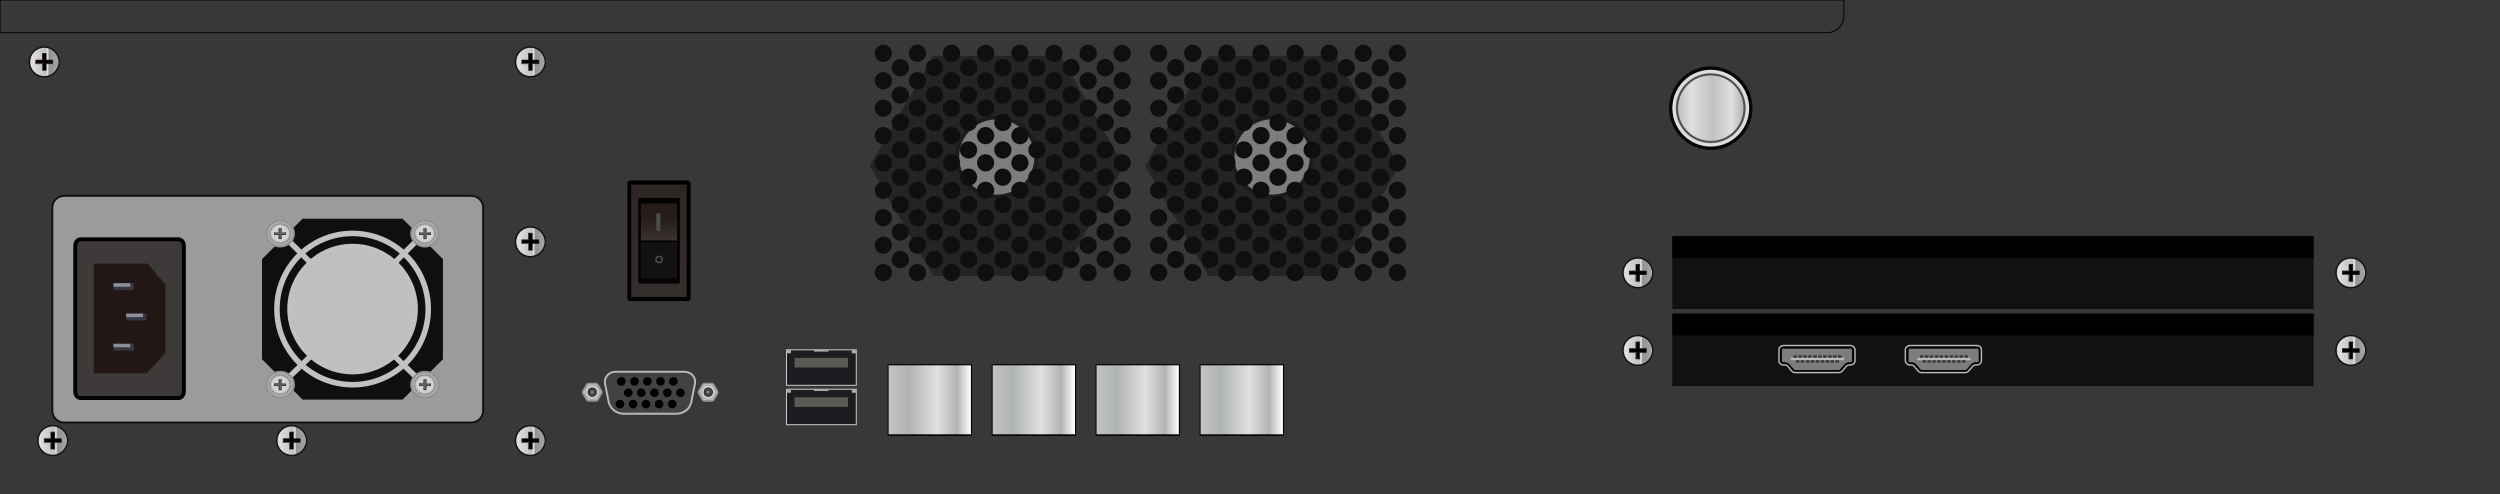 <?xml version="1.0" encoding="utf-8"?>
<!-- Generator: Adobe Illustrator 21.0.0, SVG Export Plug-In . SVG Version: 6.00 Build 0)  -->
<svg version="1.1" id="图层_1" xmlns="http://www.w3.org/2000/svg" xmlns:xlink="http://www.w3.org/1999/xlink" x="0px" y="0px"
	 width="1275.6px" height="252.3px" viewBox="0 0 1275.6 252.3" enable-background="new 0 0 1275.6 252.3" xml:space="preserve">
<rect x="0" y="0" width="1275.6" height="252.3" fill="#808080" stroke="none"/>
<g id="XMLID_31756_">
	<polygon id="XMLID_31776_" fill="#383838" points="0,0 0,126.1 0,252.3 1275.6,252.3 1275.6,126.1 1275.6,0 	"/>
</g>
<path id="XMLID_31629_" fill="#9B9B9B" stroke="#111111" stroke-miterlimit="10" d="M246.5,209.7c0,3.2-2.7,5.9-6.1,5.9H32.8
	c-3.3,0-6.1-2.6-6.1-5.9V105.8c0-3.2,2.7-5.9,6.1-5.9h207.6c3.3,0,6.1,2.6,6.1,5.9V209.7z"/>
<g id="XMLID_31528_">
	<polygon id="XMLID_31628_" fill="#0F0F0F" points="154.4,203.9 133.7,183.3 133.7,132.2 154.4,111.6 205.4,111.6 226,132.2 
		226,183.3 205.4,203.9 	"/>
	
		<circle id="XMLID_31627_" fill="none" stroke="#C1C1C1" stroke-width="2.835" stroke-miterlimit="10" cx="179.9" cy="157.7" r="38.6"/>
	
		<circle id="XMLID_31626_" fill="none" stroke="#C1C1C1" stroke-width="2.835" stroke-miterlimit="10" cx="179.9" cy="157.7" r="31.9"/>
	
		<circle id="XMLID_31625_" fill="none" stroke="#C1C1C1" stroke-width="2.835" stroke-miterlimit="10" cx="179.9" cy="157.7" r="25.7"/>
	
		<circle id="XMLID_31624_" fill="#C1C1C1" stroke="#C1C1C1" stroke-width="2.835" stroke-miterlimit="10" cx="179.9" cy="157.7" r="18.2"/>
	<circle id="XMLID_31623_" fill="#EDEDED" cx="179.9" cy="157.7" r="17"/>
	<circle id="XMLID_31622_" fill="none" stroke="#2D2D2D" stroke-miterlimit="10" cx="179.9" cy="157.7" r="14.3"/>
	<circle id="XMLID_31621_" fill="#FCF988" stroke="#2D2D2D" stroke-miterlimit="10" cx="179.9" cy="157.7" r="8.9"/>
	<path id="XMLID_31620_" fill="none" stroke="#C1C1C1" stroke-width="2.835" stroke-miterlimit="10" d="M145.2,120.8l30.4,30.4
		c0,0,6,8,0,14l-30.4,29.4"/>
	<path id="XMLID_31619_" fill="none" stroke="#C1C1C1" stroke-width="2.835" stroke-miterlimit="10" d="M214.6,120.8l-30.4,30.4
		c0,0-6,8,0,14l30.4,29.4"/>
	<g id="XMLID_31574_">
		<g id="XMLID_31597_">
			<path id="XMLID_31618_" fill="#AFAEAE" d="M136,119.2c0,3.6,3.1,6.6,7,6.6c3.9,0,7-2.9,7-6.6c0-3.6-3.1-6.6-7-6.6
				C139.1,112.6,136,115.5,136,119.2"/>
			<ellipse id="XMLID_31617_" fill="none" stroke="#929292" stroke-miterlimit="10" cx="143" cy="119.2" rx="7" ry="6.6"/>
			<path id="XMLID_31616_" fill="#AFAEAE" d="M137.8,119.2c0,2.7,2.3,4.8,5.1,4.8c2.8,0,5.1-2.2,5.1-4.8c0-2.7-2.3-4.8-5.1-4.8
				C140.1,114.3,137.8,116.5,137.8,119.2"/>
			<ellipse id="XMLID_31615_" fill="none" stroke="#929292" stroke-miterlimit="10" cx="143" cy="119.2" rx="5.1" ry="4.8"/>
			<g id="XMLID_31602_">
				<g id="XMLID_31603_">
					<defs>
						<rect id="XMLID_31604_" x="138.1" y="114.6" width="9.7" height="9.1"/>
					</defs>
					<clipPath id="XMLID_4_">
						<use xlink:href="#XMLID_31604_"  overflow="visible"/>
					</clipPath>
					<path id="XMLID_31614_" clip-path="url(#XMLID_4_)" fill="#BEBEBD" d="M138.1,119.2c0,2.5,2.2,4.6,4.8,4.6c2.7,0,4.8-2,4.8-4.6
						c0-2.5-2.2-4.6-4.8-4.6C140.3,114.6,138.1,116.6,138.1,119.2"/>
					<path id="XMLID_31613_" clip-path="url(#XMLID_4_)" fill="#C0C0C0" d="M138.2,119.2c0,2.5,2.1,4.4,4.7,4.4c2.6,0,4.7-2,4.7-4.4
						c0-2.5-2.1-4.5-4.7-4.5C140.3,114.7,138.2,116.7,138.2,119.2"/>
					<path id="XMLID_31612_" clip-path="url(#XMLID_4_)" fill="#C2C3C3" d="M138.3,119.2c0,2.4,2.1,4.3,4.6,4.3
						c2.6,0,4.6-1.9,4.6-4.3c0-2.4-2.1-4.3-4.6-4.3C140.4,114.8,138.3,116.8,138.3,119.2"/>
					<path id="XMLID_31611_" clip-path="url(#XMLID_4_)" fill="#C4C5C4" d="M138.5,119.2c0,2.3,2,4.2,4.5,4.2c2.5,0,4.5-1.9,4.5-4.2
						c0-2.3-2-4.2-4.5-4.2C140.5,114.9,138.5,116.8,138.5,119.2"/>
					<path id="XMLID_31610_" clip-path="url(#XMLID_4_)" fill="#C6C8C8" d="M138.6,119.2c0,2.3,2,4.1,4.4,4.1c2.4,0,4.4-1.8,4.4-4.1
						c0-2.3-2-4.1-4.4-4.1C140.5,115,138.6,116.9,138.6,119.2"/>
					<path id="XMLID_31609_" clip-path="url(#XMLID_4_)" fill="#C9CACB" d="M138.7,119.2c0,2.2,1.9,4,4.3,4c2.4,0,4.3-1.8,4.3-4
						c0-2.2-1.9-4-4.3-4C140.6,115.1,138.7,116.9,138.7,119.2"/>
					<path id="XMLID_31608_" clip-path="url(#XMLID_4_)" fill="#CBCDCD" d="M138.8,119.2c0,2.2,1.9,3.9,4.2,3.9
						c2.3,0,4.2-1.8,4.2-3.9c0-2.2-1.9-3.9-4.2-3.9C140.7,115.2,138.8,117,138.8,119.2"/>
					<path id="XMLID_31607_" clip-path="url(#XMLID_4_)" fill="#CCCFD0" d="M138.9,119.2c0,2.1,1.8,3.8,4,3.8c2.2,0,4-1.7,4-3.8
						c0-2.1-1.8-3.8-4-3.8C140.7,115.3,138.9,117.1,138.9,119.2"/>
					<path id="XMLID_31606_" clip-path="url(#XMLID_4_)" fill="#D0D2D2" d="M139,119.2c0,2,1.8,3.7,3.9,3.7c2.2,0,3.9-1.7,3.9-3.7
						c0-2-1.8-3.7-3.9-3.7C140.8,115.5,139,117.1,139,119.2"/>
					<path id="XMLID_31605_" clip-path="url(#XMLID_4_)" fill="#D2D4D5" d="M139.1,119.2c0,2,1.7,3.6,3.8,3.6c2.1,0,3.8-1.6,3.8-3.6
						c0-2-1.7-3.6-3.8-3.6C140.8,115.6,139.1,117.2,139.1,119.2"/>
				</g>
			</g>
			<polygon id="XMLID_31601_" fill="#605F5E" points="143.6,121.9 143.6,119.8 145.9,119.8 145.9,118.6 143.6,118.6 143.6,116.4 
				142.3,116.4 142.3,118.6 140,118.6 140,119.8 142.3,119.8 142.3,121.9 			"/>
			<path id="XMLID_31598_" fill="#221714" d="M143.5,116.5v1.9v0.2h0.2h2.1v1h-2.1h-0.2v0.2v1.9h-1v-1.9v-0.2h-0.2h-2.1v-1h2.1h0.2
				v-0.2v-1.9H143.5z M142.2,118.5h-2.3v1.4h2.3v2.1h1.5v-2.1h2.3v-1.4h-2.3v-2.1h-1.5V118.5z"/>
		</g>
		<g id="XMLID_31575_">
			<path id="XMLID_31596_" fill="#AFAEAE" d="M209.8,119.2c0,3.6,3.1,6.6,7,6.6c3.9,0,7-2.9,7-6.6c0-3.6-3.1-6.6-7-6.6
				C212.9,112.6,209.8,115.5,209.8,119.2"/>
			<ellipse id="XMLID_31595_" fill="none" stroke="#929292" stroke-miterlimit="10" cx="216.8" cy="119.2" rx="7" ry="6.6"/>
			<path id="XMLID_31594_" fill="#AFAEAE" d="M211.7,119.2c0,2.7,2.3,4.8,5.1,4.8c2.8,0,5.1-2.2,5.1-4.8c0-2.7-2.3-4.8-5.1-4.8
				C214,114.3,211.7,116.5,211.7,119.2"/>
			<ellipse id="XMLID_31593_" fill="none" stroke="#929292" stroke-miterlimit="10" cx="216.8" cy="119.2" rx="5.1" ry="4.8"/>
			<g id="XMLID_31580_">
				<g id="XMLID_31581_">
					<defs>
						<rect id="XMLID_31582_" x="211.9" y="114.6" width="9.7" height="9.1"/>
					</defs>
					<clipPath id="XMLID_5_">
						<use xlink:href="#XMLID_31582_"  overflow="visible"/>
					</clipPath>
					<path id="XMLID_31592_" clip-path="url(#XMLID_5_)" fill="#BEBEBD" d="M211.9,119.2c0,2.5,2.2,4.6,4.8,4.6c2.7,0,4.8-2,4.8-4.6
						c0-2.5-2.2-4.6-4.8-4.6C214.1,114.6,211.9,116.6,211.9,119.2"/>
					<path id="XMLID_31591_" clip-path="url(#XMLID_5_)" fill="#C0C0C0" d="M212.1,119.2c0,2.5,2.1,4.4,4.7,4.4c2.6,0,4.7-2,4.7-4.4
						c0-2.5-2.1-4.5-4.7-4.5C214.2,114.7,212.1,116.7,212.1,119.2"/>
					<path id="XMLID_31590_" clip-path="url(#XMLID_5_)" fill="#C2C3C3" d="M212.2,119.2c0,2.4,2.1,4.3,4.6,4.3
						c2.6,0,4.6-1.9,4.6-4.3c0-2.4-2.1-4.3-4.6-4.3C214.2,114.8,212.2,116.8,212.2,119.2"/>
					<path id="XMLID_31589_" clip-path="url(#XMLID_5_)" fill="#C4C5C4" d="M212.3,119.2c0,2.3,2,4.2,4.5,4.2c2.5,0,4.5-1.9,4.5-4.2
						c0-2.3-2-4.2-4.5-4.2C214.3,114.9,212.3,116.8,212.3,119.2"/>
					<path id="XMLID_31588_" clip-path="url(#XMLID_5_)" fill="#C6C8C8" d="M212.4,119.2c0,2.3,2,4.1,4.4,4.1c2.4,0,4.4-1.8,4.4-4.1
						c0-2.3-2-4.1-4.4-4.1C214.4,115,212.4,116.9,212.4,119.2"/>
					<path id="XMLID_31587_" clip-path="url(#XMLID_5_)" fill="#C9CACB" d="M212.5,119.2c0,2.2,1.9,4,4.3,4c2.4,0,4.3-1.8,4.3-4
						c0-2.2-1.9-4-4.3-4C214.4,115.1,212.5,116.9,212.5,119.2"/>
					<path id="XMLID_31586_" clip-path="url(#XMLID_5_)" fill="#CBCDCD" d="M212.6,119.2c0,2.2,1.9,3.9,4.2,3.9
						c2.3,0,4.2-1.8,4.2-3.9c0-2.2-1.9-3.9-4.2-3.9C214.5,115.2,212.6,117,212.6,119.2"/>
					<path id="XMLID_31585_" clip-path="url(#XMLID_5_)" fill="#CCCFD0" d="M212.7,119.2c0,2.1,1.8,3.8,4,3.8c2.2,0,4-1.7,4-3.8
						c0-2.1-1.8-3.8-4-3.8C214.6,115.3,212.7,117.1,212.7,119.2"/>
					<path id="XMLID_31584_" clip-path="url(#XMLID_5_)" fill="#D0D2D2" d="M212.9,119.2c0,2,1.8,3.7,3.9,3.7c2.2,0,3.9-1.7,3.9-3.7
						c0-2-1.8-3.7-3.9-3.7C214.6,115.5,212.9,117.1,212.9,119.2"/>
					<path id="XMLID_31583_" clip-path="url(#XMLID_5_)" fill="#D2D4D5" d="M213,119.2c0,2,1.7,3.6,3.8,3.6c2.1,0,3.8-1.6,3.8-3.6
						c0-2-1.7-3.6-3.8-3.6C214.7,115.6,213,117.2,213,119.2"/>
				</g>
			</g>
			<polygon id="XMLID_31579_" fill="#605F5E" points="217.4,121.9 217.4,119.8 219.7,119.8 219.7,118.6 217.4,118.6 217.4,116.4 
				216.2,116.4 216.2,118.6 213.9,118.6 213.9,119.8 216.2,119.8 216.2,121.9 			"/>
			<path id="XMLID_31576_" fill="#221714" d="M217.3,116.5v1.9v0.2h0.2h2.1v1h-2.1h-0.2v0.2v1.9h-1v-1.9v-0.2h-0.2H214v-1h2.1h0.2
				v-0.2v-1.9H217.3z M216.1,118.5h-2.3v1.4h2.3v2.1h1.5v-2.1h2.3v-1.4h-2.3v-2.1h-1.5V118.5z"/>
		</g>
	</g>
	<g id="XMLID_31529_">
		<g id="XMLID_31552_">
			<path id="XMLID_31573_" fill="#AFAEAE" d="M136,196.3c0,3.6,3.1,6.6,7,6.6c3.9,0,7-2.9,7-6.6s-3.1-6.6-7-6.6
				C139.1,189.7,136,192.6,136,196.3"/>
			<ellipse id="XMLID_31572_" fill="none" stroke="#929292" stroke-miterlimit="10" cx="143" cy="196.3" rx="7" ry="6.6"/>
			<path id="XMLID_31571_" fill="#AFAEAE" d="M137.8,196.3c0,2.7,2.3,4.8,5.1,4.8c2.8,0,5.1-2.2,5.1-4.8c0-2.7-2.3-4.8-5.1-4.8
				C140.1,191.4,137.8,193.6,137.8,196.3"/>
			<ellipse id="XMLID_31570_" fill="none" stroke="#929292" stroke-miterlimit="10" cx="143" cy="196.3" rx="5.1" ry="4.8"/>
			<g id="XMLID_31557_">
				<g id="XMLID_31558_">
					<defs>
						<rect id="XMLID_31559_" x="138.1" y="191.7" width="9.7" height="9.1"/>
					</defs>
					<clipPath id="XMLID_6_">
						<use xlink:href="#XMLID_31559_"  overflow="visible"/>
					</clipPath>
					<path id="XMLID_31569_" clip-path="url(#XMLID_6_)" fill="#BEBEBD" d="M138.1,196.3c0,2.5,2.2,4.6,4.8,4.6c2.7,0,4.8-2,4.8-4.6
						c0-2.5-2.2-4.6-4.8-4.6C140.3,191.7,138.1,193.8,138.1,196.3"/>
					<path id="XMLID_31568_" clip-path="url(#XMLID_6_)" fill="#C0C0C0" d="M138.2,196.3c0,2.5,2.1,4.4,4.7,4.4c2.6,0,4.7-2,4.7-4.4
						c0-2.5-2.1-4.5-4.7-4.5C140.3,191.8,138.2,193.8,138.2,196.3"/>
					<path id="XMLID_31567_" clip-path="url(#XMLID_6_)" fill="#C2C3C3" d="M138.3,196.3c0,2.4,2.1,4.3,4.6,4.3
						c2.6,0,4.6-1.9,4.6-4.3c0-2.4-2.1-4.3-4.6-4.3C140.4,191.9,138.3,193.9,138.3,196.3"/>
					<path id="XMLID_31566_" clip-path="url(#XMLID_6_)" fill="#C4C5C4" d="M138.5,196.3c0,2.3,2,4.2,4.5,4.2c2.5,0,4.5-1.9,4.5-4.2
						c0-2.3-2-4.2-4.5-4.2C140.5,192,138.5,193.9,138.5,196.3"/>
					<path id="XMLID_31565_" clip-path="url(#XMLID_6_)" fill="#C6C8C8" d="M138.6,196.3c0,2.3,2,4.1,4.4,4.1c2.4,0,4.4-1.8,4.4-4.1
						c0-2.3-2-4.1-4.4-4.1C140.5,192.2,138.6,194,138.6,196.3"/>
					<path id="XMLID_31564_" clip-path="url(#XMLID_6_)" fill="#C9CACB" d="M138.7,196.3c0,2.2,1.9,4,4.3,4c2.4,0,4.3-1.8,4.3-4
						c0-2.2-1.9-4-4.3-4C140.6,192.3,138.7,194.1,138.7,196.3"/>
					<path id="XMLID_31563_" clip-path="url(#XMLID_6_)" fill="#CBCDCD" d="M138.8,196.3c0,2.2,1.9,3.9,4.2,3.9
						c2.3,0,4.2-1.8,4.2-3.9c0-2.2-1.9-3.9-4.2-3.9C140.7,192.4,138.8,194.1,138.8,196.3"/>
					<path id="XMLID_31562_" clip-path="url(#XMLID_6_)" fill="#CCCFD0" d="M138.9,196.3c0,2.1,1.8,3.8,4,3.8c2.2,0,4-1.7,4-3.8
						c0-2.1-1.8-3.8-4-3.8C140.7,192.5,138.9,194.2,138.9,196.3"/>
					<path id="XMLID_31561_" clip-path="url(#XMLID_6_)" fill="#D0D2D2" d="M139,196.3c0,2,1.8,3.7,3.9,3.7c2.2,0,3.9-1.7,3.9-3.7
						c0-2-1.8-3.7-3.9-3.7C140.8,192.6,139,194.2,139,196.3"/>
					<path id="XMLID_31560_" clip-path="url(#XMLID_6_)" fill="#D2D4D5" d="M139.1,196.3c0,2,1.7,3.6,3.8,3.6c2.1,0,3.8-1.6,3.8-3.6
						c0-2-1.7-3.6-3.8-3.6C140.8,192.7,139.1,194.3,139.1,196.3"/>
				</g>
			</g>
			<polygon id="XMLID_31556_" fill="#605F5E" points="143.6,199 143.6,196.9 145.9,196.9 145.9,195.7 143.6,195.7 143.6,193.5 
				142.3,193.5 142.3,195.7 140,195.7 140,196.9 142.3,196.9 142.3,199 			"/>
			<path id="XMLID_31553_" fill="#221714" d="M143.5,193.6v1.9v0.2h0.2h2.1v1h-2.1h-0.2v0.2v1.9h-1V197v-0.2h-0.2h-2.1v-1h2.1h0.2
				v-0.2v-1.9H143.5z M142.2,195.6h-2.3v1.4h2.3v2.1h1.5V197h2.3v-1.4h-2.3v-2.1h-1.5V195.6z"/>
		</g>
		<g id="XMLID_31530_">
			<path id="XMLID_31551_" fill="#AFAEAE" d="M209.8,196.3c0,3.6,3.1,6.6,7,6.6c3.9,0,7-2.9,7-6.6s-3.1-6.6-7-6.6
				C212.9,189.7,209.8,192.6,209.8,196.3"/>
			<ellipse id="XMLID_31550_" fill="none" stroke="#929292" stroke-miterlimit="10" cx="216.8" cy="196.3" rx="7" ry="6.6"/>
			<path id="XMLID_31549_" fill="#AFAEAE" d="M211.7,196.3c0,2.7,2.3,4.8,5.1,4.8c2.8,0,5.1-2.2,5.1-4.8c0-2.7-2.3-4.8-5.1-4.8
				C214,191.4,211.7,193.6,211.7,196.3"/>
			<ellipse id="XMLID_31548_" fill="none" stroke="#929292" stroke-miterlimit="10" cx="216.8" cy="196.3" rx="5.1" ry="4.8"/>
			<g id="XMLID_31535_">
				<g id="XMLID_31536_">
					<defs>
						<rect id="XMLID_31537_" x="211.9" y="191.7" width="9.7" height="9.1"/>
					</defs>
					<clipPath id="XMLID_8_">
						<use xlink:href="#XMLID_31537_"  overflow="visible"/>
					</clipPath>
					<path id="XMLID_31547_" clip-path="url(#XMLID_8_)" fill="#BEBEBD" d="M211.9,196.3c0,2.5,2.2,4.6,4.8,4.6c2.7,0,4.8-2,4.8-4.6
						c0-2.5-2.2-4.6-4.8-4.6C214.1,191.7,211.9,193.8,211.9,196.3"/>
					<path id="XMLID_31546_" clip-path="url(#XMLID_8_)" fill="#C0C0C0" d="M212.1,196.3c0,2.5,2.1,4.4,4.7,4.4c2.6,0,4.7-2,4.7-4.4
						c0-2.5-2.1-4.5-4.7-4.5C214.2,191.8,212.1,193.8,212.1,196.3"/>
					<path id="XMLID_31545_" clip-path="url(#XMLID_8_)" fill="#C2C3C3" d="M212.2,196.3c0,2.4,2.1,4.3,4.6,4.3
						c2.6,0,4.6-1.9,4.6-4.3c0-2.4-2.1-4.3-4.6-4.3C214.2,191.9,212.2,193.9,212.2,196.3"/>
					<path id="XMLID_31544_" clip-path="url(#XMLID_8_)" fill="#C4C5C4" d="M212.3,196.3c0,2.3,2,4.2,4.5,4.2c2.5,0,4.5-1.9,4.5-4.2
						c0-2.3-2-4.2-4.5-4.2C214.3,192,212.3,193.9,212.3,196.3"/>
					<path id="XMLID_31543_" clip-path="url(#XMLID_8_)" fill="#C6C8C8" d="M212.4,196.3c0,2.3,2,4.1,4.4,4.1c2.4,0,4.4-1.8,4.4-4.1
						c0-2.3-2-4.1-4.4-4.1C214.4,192.2,212.4,194,212.4,196.3"/>
					<path id="XMLID_31542_" clip-path="url(#XMLID_8_)" fill="#C9CACB" d="M212.5,196.3c0,2.2,1.9,4,4.3,4c2.4,0,4.3-1.8,4.3-4
						c0-2.2-1.9-4-4.3-4C214.4,192.3,212.5,194.1,212.5,196.3"/>
					<path id="XMLID_31541_" clip-path="url(#XMLID_8_)" fill="#CBCDCD" d="M212.6,196.3c0,2.2,1.9,3.9,4.2,3.9
						c2.3,0,4.2-1.8,4.2-3.9c0-2.2-1.9-3.9-4.2-3.9C214.5,192.4,212.6,194.1,212.6,196.3"/>
					<path id="XMLID_31540_" clip-path="url(#XMLID_8_)" fill="#CCCFD0" d="M212.7,196.3c0,2.1,1.8,3.8,4,3.8c2.2,0,4-1.7,4-3.8
						c0-2.1-1.8-3.8-4-3.8C214.6,192.5,212.7,194.2,212.7,196.3"/>
					<path id="XMLID_31539_" clip-path="url(#XMLID_8_)" fill="#D0D2D2" d="M212.9,196.3c0,2,1.8,3.7,3.9,3.7c2.2,0,3.9-1.7,3.9-3.7
						c0-2-1.8-3.7-3.9-3.7C214.6,192.6,212.9,194.2,212.9,196.3"/>
					<path id="XMLID_31538_" clip-path="url(#XMLID_8_)" fill="#D2D4D5" d="M213,196.3c0,2,1.7,3.6,3.8,3.6c2.1,0,3.8-1.6,3.8-3.6
						c0-2-1.7-3.6-3.8-3.6C214.7,192.7,213,194.3,213,196.3"/>
				</g>
			</g>
			<polygon id="XMLID_31534_" fill="#605F5E" points="217.4,199 217.4,196.9 219.7,196.9 219.7,195.7 217.4,195.7 217.4,193.5 
				216.2,193.5 216.2,195.7 213.9,195.7 213.9,196.9 216.2,196.9 216.2,199 			"/>
			<path id="XMLID_31531_" fill="#221714" d="M217.3,193.6v1.9v0.2h0.2h2.1v1h-2.1h-0.2v0.2v1.9h-1V197v-0.2h-0.2H214v-1h2.1h0.2
				v-0.2v-1.9H217.3z M216.1,195.6h-2.3v1.4h2.3v2.1h1.5V197h2.3v-1.4h-2.3v-2.1h-1.5V195.6z"/>
		</g>
	</g>
</g>
<g id="XMLID_31518_">
	<path id="XMLID_31527_" fill="#3D3A39" d="M41.2,203.1c-1.6,0-2.8-1.4-2.8-3.2v-74.6c0-1.8,1.3-3.2,2.8-3.2H91
		c1.6,0,2.8,1.4,2.8,3.2v74.6c0,1.8-1.3,3.2-2.8,3.2H41.2z"/>
	<path id="XMLID_31526_" fill="none" stroke="#000000" stroke-width="2" stroke-miterlimit="10" d="M41.2,203.1
		c-1.6,0-2.8-1.4-2.8-3.2v-74.6c0-1.8,1.3-3.2,2.8-3.2H91c1.6,0,2.8,1.4,2.8,3.2v74.6c0,1.8-1.3,3.2-2.8,3.2H41.2z"/>
	<polygon id="XMLID_31525_" fill="#221714" points="47.8,134.5 75.3,134.5 84.4,145.2 84.4,180.2 74.8,190.5 47.8,190.5 	"/>
	<rect id="XMLID_31524_" x="57.9" y="175.4" fill="#353741" width="10.4" height="3.5"/>
	<rect id="XMLID_31523_" x="57.9" y="175.4" fill="#8B8F99" width="8.6" height="1.8"/>
	<rect id="XMLID_31522_" x="64.4" y="160" fill="#353741" width="10.4" height="3.5"/>
	<rect id="XMLID_31521_" x="64.4" y="160" fill="#8B8F99" width="8.6" height="1.8"/>
	<rect id="XMLID_31520_" x="57.9" y="144.5" fill="#353741" width="10.4" height="3.5"/>
	<rect id="XMLID_31519_" x="57.9" y="144.5" fill="#8B8F99" width="8.6" height="1.8"/>
</g>
<circle id="XMLID_31517_" fill="#BFBFBF" cx="179.9" cy="157.7" r="31.1"/>
<path id="XMLID_31503_" fill="none" stroke="#000000" stroke-width="0.5" stroke-miterlimit="10" d="M932.2,16.7H0V0h940.8v8.1
	C940.8,12.9,936.9,16.7,932.2,16.7z"/>
<g id="XMLID_31343_">
	<path id="XMLID_31378_" fill="#414244" d="M345.2,211.1h-27c-3.7,0-7-2.6-7.7-6.3l-1.8-9.1c-0.6-3.1,2-6,5.3-6h35.3
		c3.3,0,5.9,2.8,5.3,6l-1.8,9.1C352.2,208.5,349,211.1,345.2,211.1"/>
	<path id="XMLID_31377_" fill="none" stroke="#B9B9B9" stroke-miterlimit="10" d="M345.2,211.1h-27c-3.7,0-7-2.6-7.7-6.3l-1.8-9.1
		c-0.6-3.1,2-6,5.3-6h35.3c3.3,0,5.9,2.8,5.3,6l-1.8,9.1C352.2,208.5,349,211.1,345.2,211.1z"/>
	<path id="XMLID_31376_" d="M319.2,194.6c0,1.2-1,2.2-2.2,2.2c-1.2,0-2.2-1-2.2-2.2c0-1.2,1-2.2,2.2-2.2
		C318.2,192.3,319.2,193.3,319.2,194.6"/>
	<path id="XMLID_31375_" d="M325.9,194.6c0,1.2-1,2.2-2.2,2.2c-1.2,0-2.2-1-2.2-2.2c0-1.2,1-2.2,2.2-2.2
		C324.9,192.3,325.9,193.3,325.9,194.6"/>
	<path id="XMLID_31374_" d="M332.5,194.6c0,1.2-1,2.2-2.2,2.2c-1.2,0-2.2-1-2.2-2.2c0-1.2,1-2.2,2.2-2.2
		C331.5,192.3,332.5,193.3,332.5,194.6"/>
	<path id="XMLID_31373_" d="M339.2,194.6c0,1.2-1,2.2-2.2,2.2c-1.2,0-2.2-1-2.2-2.2c0-1.2,1-2.2,2.2-2.2
		C338.2,192.3,339.2,193.3,339.2,194.6"/>
	<path id="XMLID_31372_" d="M345.8,194.6c0,1.2-1,2.2-2.2,2.2c-1.2,0-2.2-1-2.2-2.2c0-1.2,1-2.2,2.2-2.2
		C344.8,192.3,345.8,193.3,345.8,194.6"/>
	<path id="XMLID_31371_" d="M322.8,200.4c0,1.2-1,2.2-2.2,2.2c-1.2,0-2.2-1-2.2-2.2c0-1.2,1-2.2,2.2-2.2
		C321.8,198.2,322.8,199.2,322.8,200.4"/>
	<path id="XMLID_31370_" d="M329.4,200.4c0,1.2-1,2.2-2.2,2.2c-1.2,0-2.2-1-2.2-2.2c0-1.2,1-2.2,2.2-2.2
		C328.4,198.2,329.4,199.2,329.4,200.4"/>
	<path id="XMLID_31369_" d="M336.1,200.4c0,1.2-1,2.2-2.2,2.2c-1.2,0-2.2-1-2.2-2.2c0-1.2,1-2.2,2.2-2.2
		C335.1,198.2,336.1,199.2,336.1,200.4"/>
	<path id="XMLID_31368_" d="M342.7,200.4c0,1.2-1,2.2-2.2,2.2c-1.2,0-2.2-1-2.2-2.2c0-1.2,1-2.2,2.2-2.2
		C341.8,198.2,342.7,199.2,342.7,200.4"/>
	<path id="XMLID_31367_" d="M349.4,200.4c0,1.2-1,2.2-2.2,2.2c-1.2,0-2.2-1-2.2-2.2c0-1.2,1-2.2,2.2-2.2
		C348.4,198.2,349.4,199.2,349.4,200.4"/>
	<path id="XMLID_31366_" d="M318.5,206.2c0,1.2-1,2.2-2.2,2.2c-1.2,0-2.2-1-2.2-2.2c0-1.2,1-2.2,2.2-2.2
		C317.5,204,318.5,205,318.5,206.2"/>
	<path id="XMLID_31365_" d="M325.2,206.2c0,1.2-1,2.2-2.2,2.2c-1.2,0-2.2-1-2.2-2.2c0-1.2,1-2.2,2.2-2.2
		C324.2,204,325.2,205,325.2,206.2"/>
	<path id="XMLID_31364_" d="M331.8,206.2c0,1.2-1,2.2-2.2,2.2c-1.2,0-2.2-1-2.2-2.2c0-1.2,1-2.2,2.2-2.2
		C330.8,204,331.8,205,331.8,206.2"/>
	<path id="XMLID_31363_" d="M338.5,206.2c0,1.2-1,2.2-2.2,2.2c-1.2,0-2.2-1-2.2-2.2c0-1.2,1-2.2,2.2-2.2
		C337.5,204,338.5,205,338.5,206.2"/>
	<path id="XMLID_31362_" d="M345.2,206.2c0,1.2-1,2.2-2.2,2.2c-1.2,0-2.2-1-2.2-2.2c0-1.2,1-2.2,2.2-2.2
		C344.2,204,345.2,205,345.2,206.2"/>
	<path id="XMLID_31361_" fill="#BDBDBD" d="M300.4,204.5c-0.5,0-0.9-0.3-1.2-0.7l-1.8-3.1c-0.2-0.4-0.2-0.9,0-1.3l1.8-3.1
		c0.2-0.4,0.7-0.7,1.2-0.7h3.6c0.5,0,0.9,0.3,1.1,0.7l1.8,3.1c0.2,0.4,0.2,0.9,0,1.3l-1.8,3.1c-0.2,0.4-0.7,0.7-1.1,0.7H300.4z"/>
	<path id="XMLID_31358_" fill="#8F8F8F" d="M304,196c0.3,0,0.7,0.2,0.8,0.5l1.8,3.1c0.2,0.3,0.2,0.7,0,1l-1.8,3.1
		c-0.2,0.3-0.5,0.5-0.8,0.5h-3.6c-0.3,0-0.7-0.2-0.8-0.5l-1.8-3.1c-0.2-0.3-0.2-0.7,0-1l1.8-3.1c0.2-0.3,0.5-0.5,0.8-0.5H304
		 M304,195.3h-3.6c-0.6,0-1.2,0.3-1.5,0.9l-1.8,3.1c-0.3,0.5-0.3,1.2,0,1.7l1.8,3.1c0.3,0.5,0.9,0.9,1.5,0.9h3.6
		c0.6,0,1.2-0.3,1.5-0.9l1.8-3.1c0.3-0.5,0.3-1.2,0-1.7l-1.8-3.1C305.1,195.6,304.6,195.3,304,195.3"/>
	<path id="XMLID_31357_" fill="#CECECE" d="M305.8,200.1c0,2-1.6,3.6-3.6,3.6c-2,0-3.6-1.6-3.6-3.6c0-2,1.6-3.6,3.6-3.6
		C304.2,196.5,305.8,198.1,305.8,200.1"/>
	
		<ellipse id="XMLID_31356_" fill="none" stroke="#8F8F8F" stroke-width="0.25" stroke-miterlimit="10" cx="302.2" cy="200.1" rx="3.6" ry="3.6"/>
	<path id="XMLID_31355_" fill="#414244" d="M304.4,200.1c0,1.2-1,2.2-2.2,2.2c-1.2,0-2.2-1-2.2-2.2c0-1.2,1-2.2,2.2-2.2
		C303.4,197.9,304.4,198.9,304.4,200.1"/>
	
		<ellipse id="XMLID_31354_" fill="none" stroke="#000000" stroke-width="0.25" stroke-miterlimit="10" cx="302.2" cy="200.1" rx="2.2" ry="2.2"/>
	<path id="XMLID_31353_" fill="#8F8F8F" d="M302.9,200.1c0,0.4-0.3,0.7-0.7,0.7c-0.4,0-0.7-0.3-0.7-0.7c0-0.4,0.3-0.7,0.7-0.7
		C302.5,199.4,302.9,199.7,302.9,200.1"/>
	<path id="XMLID_31352_" fill="#BDBDBD" d="M359.6,204.5c-0.5,0-0.9-0.3-1.2-0.7l-1.8-3.1c-0.2-0.4-0.2-0.9,0-1.3l1.8-3.1
		c0.2-0.4,0.7-0.7,1.2-0.7h3.6c0.5,0,0.9,0.3,1.1,0.7l1.8,3.1c0.2,0.4,0.2,0.9,0,1.3l-1.8,3.1c-0.2,0.4-0.7,0.7-1.1,0.7H359.6z"/>
	<path id="XMLID_31349_" fill="#8F8F8F" d="M363.1,196c0.3,0,0.7,0.2,0.8,0.5l1.8,3.1c0.2,0.3,0.2,0.7,0,1l-1.8,3.1
		c-0.2,0.3-0.5,0.5-0.8,0.5h-3.6c-0.3,0-0.7-0.2-0.8-0.5l-1.8-3.1c-0.2-0.3-0.2-0.7,0-1l1.8-3.1c0.2-0.3,0.5-0.5,0.8-0.5H363.1
		 M363.1,195.3h-3.6c-0.6,0-1.2,0.3-1.5,0.9l-1.8,3.1c-0.3,0.5-0.3,1.2,0,1.7l1.8,3.1c0.3,0.5,0.9,0.9,1.5,0.9h3.6
		c0.6,0,1.2-0.3,1.5-0.9l1.8-3.1c0.3-0.5,0.3-1.2,0-1.7l-1.8-3.1C364.3,195.6,363.8,195.3,363.1,195.3"/>
	<path id="XMLID_31348_" fill="#CECECE" d="M365,200.1c0,2-1.6,3.6-3.6,3.6c-2,0-3.6-1.6-3.6-3.6c0-2,1.6-3.6,3.6-3.6
		C363.3,196.5,365,198.1,365,200.1"/>
	
		<ellipse id="XMLID_31347_" fill="none" stroke="#8F8F8F" stroke-width="0.25" stroke-miterlimit="10" cx="361.4" cy="200.1" rx="3.6" ry="3.6"/>
	<path id="XMLID_31346_" fill="#414244" d="M363.6,200.1c0,1.2-1,2.2-2.2,2.2c-1.2,0-2.2-1-2.2-2.2c0-1.2,1-2.2,2.2-2.2
		C362.6,197.9,363.6,198.9,363.6,200.1"/>
	
		<ellipse id="XMLID_31345_" fill="none" stroke="#000000" stroke-width="0.25" stroke-miterlimit="10" cx="361.4" cy="200.1" rx="2.2" ry="2.2"/>
	<path id="XMLID_31344_" fill="#8F8F8F" d="M362,200.1c0,0.4-0.3,0.7-0.7,0.7c-0.4,0-0.7-0.3-0.7-0.7c0-0.4,0.3-0.7,0.7-0.7
		C361.7,199.4,362,199.7,362,200.1"/>
</g>
<g id="XMLID_30902_">
	<g id="XMLID_31231_" opacity="0.5">
		<polygon id="XMLID_31236_" fill="#0F0F0F" points="476.2,140.8 443.8,84.6 476.2,28.5 541.1,28.5 573.5,84.6 541.1,140.8 		"/>
		
			<circle id="XMLID_31232_" fill="#C1C1C1" stroke="#000000" stroke-width="2" stroke-miterlimit="10" cx="508.6" cy="80.1" r="20.2"/>
	</g>
	<g id="XMLID_26393_">
		<circle id="XMLID_31204_" fill="#0F0F0F" cx="450.7" cy="27.2" r="4.4"/>
		<circle id="XMLID_31203_" fill="#0F0F0F" cx="450.7" cy="41.2" r="4.4"/>
		<circle id="XMLID_31202_" fill="#0F0F0F" cx="450.7" cy="55.2" r="4.4"/>
		<circle id="XMLID_31201_" fill="#0F0F0F" cx="450.7" cy="69.2" r="4.4"/>
		<circle id="XMLID_31200_" fill="#0F0F0F" cx="450.7" cy="83.1" r="4.4"/>
		<circle id="XMLID_31199_" fill="#0F0F0F" cx="450.7" cy="97.1" r="4.4"/>
		<circle id="XMLID_31198_" fill="#0F0F0F" cx="450.7" cy="111.1" r="4.4"/>
		<circle id="XMLID_31197_" fill="#0F0F0F" cx="450.7" cy="125.1" r="4.4"/>
		<circle id="XMLID_31196_" fill="#0F0F0F" cx="450.7" cy="139.1" r="4.4"/>
		<circle id="XMLID_31195_" fill="#0F0F0F" cx="459.4" cy="34.5" r="4.4"/>
		<circle id="XMLID_31194_" fill="#0F0F0F" cx="459.4" cy="48.5" r="4.4"/>
		<circle id="XMLID_31193_" fill="#0F0F0F" cx="459.4" cy="62.5" r="4.4"/>
		<circle id="XMLID_31192_" fill="#0F0F0F" cx="459.4" cy="76.5" r="4.4"/>
		<circle id="XMLID_31191_" fill="#0F0F0F" cx="459.4" cy="90.4" r="4.4"/>
		<circle id="XMLID_31190_" fill="#0F0F0F" cx="459.4" cy="104.4" r="4.4"/>
		<circle id="XMLID_31189_" fill="#0F0F0F" cx="459.4" cy="118.4" r="4.4"/>
		<circle id="XMLID_31188_" fill="#0F0F0F" cx="459.4" cy="132.4" r="4.4"/>
		<circle id="XMLID_31187_" fill="#0F0F0F" cx="468.1" cy="27.2" r="4.4"/>
		<circle id="XMLID_31186_" fill="#0F0F0F" cx="468.1" cy="41.2" r="4.4"/>
		<circle id="XMLID_31185_" fill="#0F0F0F" cx="468.1" cy="55.2" r="4.4"/>
		<circle id="XMLID_31184_" fill="#0F0F0F" cx="468.1" cy="69.2" r="4.4"/>
		<circle id="XMLID_31183_" fill="#0F0F0F" cx="468.1" cy="83.1" r="4.4"/>
		<circle id="XMLID_31182_" fill="#0F0F0F" cx="468.1" cy="97.1" r="4.4"/>
		<circle id="XMLID_31181_" fill="#0F0F0F" cx="468.1" cy="111.1" r="4.4"/>
		<circle id="XMLID_31180_" fill="#0F0F0F" cx="468.1" cy="125.1" r="4.4"/>
		<circle id="XMLID_31179_" fill="#0F0F0F" cx="468.1" cy="139.1" r="4.4"/>
		<circle id="XMLID_31178_" fill="#0F0F0F" cx="476.8" cy="34.5" r="4.4"/>
		<circle id="XMLID_31177_" fill="#0F0F0F" cx="476.8" cy="48.5" r="4.4"/>
		<circle id="XMLID_31176_" fill="#0F0F0F" cx="476.8" cy="62.5" r="4.4"/>
		<circle id="XMLID_31175_" fill="#0F0F0F" cx="476.8" cy="76.5" r="4.4"/>
		<circle id="XMLID_31174_" fill="#0F0F0F" cx="476.8" cy="90.4" r="4.4"/>
		<circle id="XMLID_31173_" fill="#0F0F0F" cx="476.8" cy="104.4" r="4.4"/>
		<circle id="XMLID_31172_" fill="#0F0F0F" cx="476.8" cy="118.4" r="4.4"/>
		<circle id="XMLID_31171_" fill="#0F0F0F" cx="476.8" cy="132.4" r="4.4"/>
		<circle id="XMLID_31170_" fill="#0F0F0F" cx="485.5" cy="27.2" r="4.4"/>
		<circle id="XMLID_31169_" fill="#0F0F0F" cx="485.5" cy="41.2" r="4.4"/>
		<circle id="XMLID_31168_" fill="#0F0F0F" cx="485.5" cy="55.2" r="4.4"/>
		<circle id="XMLID_31167_" fill="#0F0F0F" cx="485.5" cy="69.2" r="4.4"/>
		<circle id="XMLID_31166_" fill="#0F0F0F" cx="485.5" cy="83.1" r="4.4"/>
		<circle id="XMLID_31165_" fill="#0F0F0F" cx="485.5" cy="97.1" r="4.4"/>
		<circle id="XMLID_31164_" fill="#0F0F0F" cx="485.5" cy="111.1" r="4.4"/>
		<circle id="XMLID_31163_" fill="#0F0F0F" cx="485.5" cy="125.1" r="4.4"/>
		<circle id="XMLID_31162_" fill="#0F0F0F" cx="485.5" cy="139.1" r="4.4"/>
		<circle id="XMLID_31161_" fill="#0F0F0F" cx="494.2" cy="34.5" r="4.4"/>
		<circle id="XMLID_31154_" fill="#0F0F0F" cx="494.2" cy="48.5" r="4.4"/>
		<circle id="XMLID_31153_" fill="#0F0F0F" cx="494.2" cy="62.5" r="4.4"/>
		<circle id="XMLID_31152_" fill="#0F0F0F" cx="494.2" cy="76.5" r="4.4"/>
		<circle id="XMLID_31151_" fill="#0F0F0F" cx="494.2" cy="90.4" r="4.4"/>
		<circle id="XMLID_31150_" fill="#0F0F0F" cx="494.2" cy="104.4" r="4.4"/>
		<circle id="XMLID_31149_" fill="#0F0F0F" cx="494.2" cy="118.4" r="4.4"/>
		<circle id="XMLID_31148_" fill="#0F0F0F" cx="494.2" cy="132.4" r="4.4"/>
		<circle id="XMLID_31147_" fill="#0F0F0F" cx="502.9" cy="27.2" r="4.4"/>
		<circle id="XMLID_31146_" fill="#0F0F0F" cx="502.9" cy="41.2" r="4.4"/>
		<circle id="XMLID_31145_" fill="#0F0F0F" cx="502.9" cy="55.2" r="4.4"/>
		<circle id="XMLID_31144_" fill="#0F0F0F" cx="502.9" cy="69.2" r="4.4"/>
		<circle id="XMLID_31143_" fill="#0F0F0F" cx="502.9" cy="83.1" r="4.4"/>
		<circle id="XMLID_31142_" fill="#0F0F0F" cx="502.9" cy="97.1" r="4.4"/>
		<circle id="XMLID_31141_" fill="#0F0F0F" cx="502.9" cy="111.1" r="4.4"/>
		<circle id="XMLID_31140_" fill="#0F0F0F" cx="502.9" cy="125.1" r="4.4"/>
		<circle id="XMLID_31139_" fill="#0F0F0F" cx="502.9" cy="139.1" r="4.4"/>
		<circle id="XMLID_30812_" fill="#0F0F0F" cx="511.7" cy="34.5" r="4.4"/>
		<circle id="XMLID_30811_" fill="#0F0F0F" cx="511.7" cy="48.5" r="4.4"/>
		<circle id="XMLID_30810_" fill="#0F0F0F" cx="511.7" cy="62.5" r="4.4"/>
		<circle id="XMLID_30808_" fill="#0F0F0F" cx="511.7" cy="76.5" r="4.4"/>
		<circle id="XMLID_27099_" fill="#0F0F0F" cx="511.7" cy="90.4" r="4.4"/>
		<circle id="XMLID_27098_" fill="#0F0F0F" cx="511.7" cy="104.4" r="4.4"/>
		<circle id="XMLID_27097_" fill="#0F0F0F" cx="511.7" cy="118.4" r="4.4"/>
		<circle id="XMLID_27096_" fill="#0F0F0F" cx="511.7" cy="132.4" r="4.4"/>
		<circle id="XMLID_27095_" fill="#0F0F0F" cx="520.4" cy="27.2" r="4.4"/>
		<circle id="XMLID_27094_" fill="#0F0F0F" cx="520.4" cy="41.2" r="4.4"/>
		<circle id="XMLID_27093_" fill="#0F0F0F" cx="520.4" cy="55.2" r="4.4"/>
		<circle id="XMLID_27092_" fill="#0F0F0F" cx="520.4" cy="69.2" r="4.4"/>
		<circle id="XMLID_27091_" fill="#0F0F0F" cx="520.4" cy="83.1" r="4.4"/>
		<circle id="XMLID_27090_" fill="#0F0F0F" cx="520.4" cy="97.1" r="4.4"/>
		<circle id="XMLID_27089_" fill="#0F0F0F" cx="520.4" cy="111.1" r="4.4"/>
		<circle id="XMLID_27088_" fill="#0F0F0F" cx="520.4" cy="125.1" r="4.4"/>
		<circle id="XMLID_26403_" fill="#0F0F0F" cx="520.4" cy="139.1" r="4.4"/>
		<circle id="XMLID_30853_" fill="#0F0F0F" cx="529.1" cy="34.5" r="4.4"/>
		<circle id="XMLID_30852_" fill="#0F0F0F" cx="529.1" cy="48.5" r="4.4"/>
		<circle id="XMLID_30851_" fill="#0F0F0F" cx="529.1" cy="62.5" r="4.4"/>
		<circle id="XMLID_30850_" fill="#0F0F0F" cx="529.1" cy="76.5" r="4.4"/>
		<circle id="XMLID_30830_" fill="#0F0F0F" cx="529.1" cy="90.4" r="4.4"/>
		<circle id="XMLID_30829_" fill="#0F0F0F" cx="529.1" cy="104.4" r="4.4"/>
		<circle id="XMLID_30828_" fill="#0F0F0F" cx="529.1" cy="118.4" r="4.4"/>
		<circle id="XMLID_30827_" fill="#0F0F0F" cx="529.1" cy="132.4" r="4.4"/>
		<circle id="XMLID_30826_" fill="#0F0F0F" cx="537.8" cy="27.2" r="4.4"/>
		<circle id="XMLID_30825_" fill="#0F0F0F" cx="537.8" cy="41.2" r="4.4"/>
		<circle id="XMLID_30824_" fill="#0F0F0F" cx="537.8" cy="55.2" r="4.4"/>
		<circle id="XMLID_30823_" fill="#0F0F0F" cx="537.8" cy="69.2" r="4.4"/>
		<circle id="XMLID_30822_" fill="#0F0F0F" cx="537.8" cy="83.1" r="4.4"/>
		<circle id="XMLID_30821_" fill="#0F0F0F" cx="537.8" cy="97.1" r="4.4"/>
		<circle id="XMLID_30815_" fill="#0F0F0F" cx="537.8" cy="111.1" r="4.4"/>
		<circle id="XMLID_30814_" fill="#0F0F0F" cx="537.8" cy="125.1" r="4.4"/>
		<circle id="XMLID_30813_" fill="#0F0F0F" cx="537.8" cy="139.1" r="4.4"/>
		<circle id="XMLID_30884_" fill="#0F0F0F" cx="546.5" cy="34.5" r="4.4"/>
		<circle id="XMLID_30883_" fill="#0F0F0F" cx="546.5" cy="48.5" r="4.4"/>
		<circle id="XMLID_30882_" fill="#0F0F0F" cx="546.5" cy="62.5" r="4.4"/>
		<circle id="XMLID_30881_" fill="#0F0F0F" cx="546.5" cy="76.5" r="4.4"/>
		<circle id="XMLID_30880_" fill="#0F0F0F" cx="546.5" cy="90.4" r="4.4"/>
		<circle id="XMLID_30879_" fill="#0F0F0F" cx="546.5" cy="104.4" r="4.4"/>
		<circle id="XMLID_30878_" fill="#0F0F0F" cx="546.5" cy="118.4" r="4.4"/>
		<circle id="XMLID_30877_" fill="#0F0F0F" cx="546.5" cy="132.4" r="4.4"/>
		<circle id="XMLID_30876_" fill="#0F0F0F" cx="555.2" cy="27.2" r="4.4"/>
		<circle id="XMLID_30875_" fill="#0F0F0F" cx="555.2" cy="41.2" r="4.4"/>
		<circle id="XMLID_30874_" fill="#0F0F0F" cx="555.2" cy="55.2" r="4.4"/>
		<circle id="XMLID_30859_" fill="#0F0F0F" cx="555.2" cy="69.2" r="4.4"/>
		<circle id="XMLID_30858_" fill="#0F0F0F" cx="555.2" cy="83.1" r="4.4"/>
		<circle id="XMLID_30857_" fill="#0F0F0F" cx="555.2" cy="97.1" r="4.4"/>
		<circle id="XMLID_30856_" fill="#0F0F0F" cx="555.2" cy="111.1" r="4.4"/>
		<circle id="XMLID_30855_" fill="#0F0F0F" cx="555.2" cy="125.1" r="4.4"/>
		<circle id="XMLID_30854_" fill="#0F0F0F" cx="555.2" cy="139.1" r="4.4"/>
		<circle id="XMLID_30901_" fill="#0F0F0F" cx="563.9" cy="34.5" r="4.4"/>
		<circle id="XMLID_30900_" fill="#0F0F0F" cx="563.9" cy="48.5" r="4.4"/>
		<circle id="XMLID_30899_" fill="#0F0F0F" cx="563.9" cy="62.5" r="4.4"/>
		<circle id="XMLID_30898_" fill="#0F0F0F" cx="563.9" cy="76.5" r="4.4"/>
		<circle id="XMLID_30897_" fill="#0F0F0F" cx="563.9" cy="90.4" r="4.4"/>
		<circle id="XMLID_30896_" fill="#0F0F0F" cx="563.9" cy="104.4" r="4.4"/>
		<circle id="XMLID_30895_" fill="#0F0F0F" cx="563.9" cy="118.4" r="4.4"/>
		<circle id="XMLID_30894_" fill="#0F0F0F" cx="563.9" cy="132.4" r="4.4"/>
		<circle id="XMLID_30893_" fill="#0F0F0F" cx="572.6" cy="27.2" r="4.4"/>
		<circle id="XMLID_30892_" fill="#0F0F0F" cx="572.6" cy="41.2" r="4.4"/>
		<circle id="XMLID_30891_" fill="#0F0F0F" cx="572.6" cy="55.2" r="4.4"/>
		<circle id="XMLID_30890_" fill="#0F0F0F" cx="572.6" cy="69.2" r="4.4"/>
		<circle id="XMLID_30889_" fill="#0F0F0F" cx="572.6" cy="83.1" r="4.4"/>
		<circle id="XMLID_30888_" fill="#0F0F0F" cx="572.6" cy="97.1" r="4.4"/>
		<circle id="XMLID_30887_" fill="#0F0F0F" cx="572.6" cy="111.1" r="4.4"/>
		<circle id="XMLID_30886_" fill="#0F0F0F" cx="572.6" cy="125.1" r="4.4"/>
		<circle id="XMLID_30885_" fill="#0F0F0F" cx="572.6" cy="139.1" r="4.4"/>
	</g>
</g>
<g id="XMLID_30907_">
	<g id="XMLID_31235_" opacity="0.5">
		<polygon id="XMLID_31242_" fill="#0F0F0F" points="616.6,140.8 584.2,84.6 616.6,28.5 681.5,28.5 713.9,84.6 681.5,140.8 		"/>
		
			<circle id="XMLID_31237_" fill="#C1C1C1" stroke="#000000" stroke-width="2" stroke-miterlimit="10" cx="649.1" cy="80.1" r="20.2"/>
	</g>
	<g id="XMLID_30908_">
		<circle id="XMLID_31234_" fill="#0F0F0F" cx="591.2" cy="27.2" r="4.4"/>
		<circle id="XMLID_31233_" fill="#0F0F0F" cx="591.2" cy="41.2" r="4.4"/>
		<circle id="XMLID_31230_" fill="#0F0F0F" cx="591.2" cy="55.2" r="4.4"/>
		<circle id="XMLID_31229_" fill="#0F0F0F" cx="591.2" cy="69.2" r="4.4"/>
		<circle id="XMLID_31228_" fill="#0F0F0F" cx="591.2" cy="83.1" r="4.4"/>
		<circle id="XMLID_31227_" fill="#0F0F0F" cx="591.2" cy="97.1" r="4.4"/>
		<circle id="XMLID_31226_" fill="#0F0F0F" cx="591.2" cy="111.1" r="4.4"/>
		<circle id="XMLID_31225_" fill="#0F0F0F" cx="591.2" cy="125.1" r="4.4"/>
		<circle id="XMLID_31224_" fill="#0F0F0F" cx="591.2" cy="139.1" r="4.4"/>
		<circle id="XMLID_31223_" fill="#0F0F0F" cx="599.9" cy="34.5" r="4.4"/>
		<circle id="XMLID_31222_" fill="#0F0F0F" cx="599.9" cy="48.5" r="4.4"/>
		<circle id="XMLID_31221_" fill="#0F0F0F" cx="599.9" cy="62.5" r="4.4"/>
		<circle id="XMLID_31220_" fill="#0F0F0F" cx="599.9" cy="76.5" r="4.4"/>
		<circle id="XMLID_31219_" fill="#0F0F0F" cx="599.9" cy="90.4" r="4.4"/>
		<circle id="XMLID_31218_" fill="#0F0F0F" cx="599.9" cy="104.4" r="4.4"/>
		<circle id="XMLID_31217_" fill="#0F0F0F" cx="599.9" cy="118.4" r="4.4"/>
		<circle id="XMLID_31216_" fill="#0F0F0F" cx="599.9" cy="132.4" r="4.4"/>
		<circle id="XMLID_31215_" fill="#0F0F0F" cx="608.6" cy="27.2" r="4.4"/>
		<circle id="XMLID_31214_" fill="#0F0F0F" cx="608.6" cy="41.2" r="4.4"/>
		<circle id="XMLID_31213_" fill="#0F0F0F" cx="608.6" cy="55.2" r="4.4"/>
		<circle id="XMLID_31212_" fill="#0F0F0F" cx="608.6" cy="69.2" r="4.4"/>
		<circle id="XMLID_31211_" fill="#0F0F0F" cx="608.6" cy="83.1" r="4.4"/>
		<circle id="XMLID_31210_" fill="#0F0F0F" cx="608.6" cy="97.1" r="4.4"/>
		<circle id="XMLID_31209_" fill="#0F0F0F" cx="608.6" cy="111.1" r="4.4"/>
		<circle id="XMLID_31208_" fill="#0F0F0F" cx="608.6" cy="125.1" r="4.4"/>
		<circle id="XMLID_31207_" fill="#0F0F0F" cx="608.6" cy="139.1" r="4.4"/>
		<circle id="XMLID_31206_" fill="#0F0F0F" cx="617.3" cy="34.5" r="4.4"/>
		<circle id="XMLID_31205_" fill="#0F0F0F" cx="617.3" cy="48.5" r="4.4"/>
		<circle id="XMLID_31160_" fill="#0F0F0F" cx="617.3" cy="62.5" r="4.4"/>
		<circle id="XMLID_31159_" fill="#0F0F0F" cx="617.3" cy="76.5" r="4.4"/>
		<circle id="XMLID_31158_" fill="#0F0F0F" cx="617.3" cy="90.4" r="4.4"/>
		<circle id="XMLID_31157_" fill="#0F0F0F" cx="617.3" cy="104.4" r="4.4"/>
		<circle id="XMLID_31156_" fill="#0F0F0F" cx="617.3" cy="118.4" r="4.4"/>
		<circle id="XMLID_31155_" fill="#0F0F0F" cx="617.3" cy="132.4" r="4.4"/>
		<circle id="XMLID_31138_" fill="#0F0F0F" cx="626" cy="27.2" r="4.4"/>
		<circle id="XMLID_31137_" fill="#0F0F0F" cx="626" cy="41.2" r="4.4"/>
		<circle id="XMLID_31136_" fill="#0F0F0F" cx="626" cy="55.2" r="4.4"/>
		<circle id="XMLID_31135_" fill="#0F0F0F" cx="626" cy="69.2" r="4.4"/>
		<circle id="XMLID_31134_" fill="#0F0F0F" cx="626" cy="83.1" r="4.4"/>
		<circle id="XMLID_31133_" fill="#0F0F0F" cx="626" cy="97.1" r="4.4"/>
		<circle id="XMLID_31132_" fill="#0F0F0F" cx="626" cy="111.1" r="4.4"/>
		<circle id="XMLID_31131_" fill="#0F0F0F" cx="626" cy="125.1" r="4.4"/>
		<circle id="XMLID_31130_" fill="#0F0F0F" cx="626" cy="139.1" r="4.4"/>
		<circle id="XMLID_31129_" fill="#0F0F0F" cx="634.7" cy="34.5" r="4.4"/>
		<circle id="XMLID_31128_" fill="#0F0F0F" cx="634.7" cy="48.5" r="4.4"/>
		<circle id="XMLID_31127_" fill="#0F0F0F" cx="634.7" cy="62.5" r="4.4"/>
		<circle id="XMLID_31126_" fill="#0F0F0F" cx="634.7" cy="76.5" r="4.4"/>
		<circle id="XMLID_31125_" fill="#0F0F0F" cx="634.7" cy="90.4" r="4.4"/>
		<circle id="XMLID_31124_" fill="#0F0F0F" cx="634.7" cy="104.4" r="4.4"/>
		<circle id="XMLID_31123_" fill="#0F0F0F" cx="634.7" cy="118.4" r="4.4"/>
		<circle id="XMLID_31122_" fill="#0F0F0F" cx="634.7" cy="132.4" r="4.4"/>
		<circle id="XMLID_31121_" fill="#0F0F0F" cx="643.4" cy="27.2" r="4.4"/>
		<circle id="XMLID_31120_" fill="#0F0F0F" cx="643.4" cy="41.2" r="4.4"/>
		<circle id="XMLID_31119_" fill="#0F0F0F" cx="643.4" cy="55.2" r="4.4"/>
		<circle id="XMLID_31118_" fill="#0F0F0F" cx="643.4" cy="69.2" r="4.4"/>
		<circle id="XMLID_31117_" fill="#0F0F0F" cx="643.4" cy="83.1" r="4.4"/>
		<circle id="XMLID_31116_" fill="#0F0F0F" cx="643.4" cy="97.1" r="4.4"/>
		<circle id="XMLID_31115_" fill="#0F0F0F" cx="643.4" cy="111.1" r="4.4"/>
		<circle id="XMLID_31114_" fill="#0F0F0F" cx="643.4" cy="125.1" r="4.4"/>
		<circle id="XMLID_31113_" fill="#0F0F0F" cx="643.4" cy="139.1" r="4.4"/>
		<circle id="XMLID_31112_" fill="#0F0F0F" cx="652.1" cy="34.5" r="4.4"/>
		<circle id="XMLID_31111_" fill="#0F0F0F" cx="652.1" cy="48.5" r="4.4"/>
		<circle id="XMLID_31110_" fill="#0F0F0F" cx="652.1" cy="62.5" r="4.4"/>
		<circle id="XMLID_31109_" fill="#0F0F0F" cx="652.1" cy="76.5" r="4.4"/>
		<circle id="XMLID_31108_" fill="#0F0F0F" cx="652.1" cy="90.4" r="4.4"/>
		<circle id="XMLID_31107_" fill="#0F0F0F" cx="652.1" cy="104.4" r="4.4"/>
		<circle id="XMLID_31106_" fill="#0F0F0F" cx="652.1" cy="118.4" r="4.4"/>
		<circle id="XMLID_31105_" fill="#0F0F0F" cx="652.1" cy="132.4" r="4.4"/>
		<circle id="XMLID_31104_" fill="#0F0F0F" cx="660.8" cy="27.2" r="4.4"/>
		<circle id="XMLID_31103_" fill="#0F0F0F" cx="660.8" cy="41.2" r="4.4"/>
		<circle id="XMLID_31102_" fill="#0F0F0F" cx="660.8" cy="55.2" r="4.4"/>
		<circle id="XMLID_31101_" fill="#0F0F0F" cx="660.8" cy="69.2" r="4.4"/>
		<circle id="XMLID_31100_" fill="#0F0F0F" cx="660.8" cy="83.1" r="4.4"/>
		<circle id="XMLID_31099_" fill="#0F0F0F" cx="660.8" cy="97.1" r="4.4"/>
		<circle id="XMLID_31098_" fill="#0F0F0F" cx="660.8" cy="111.1" r="4.4"/>
		<circle id="XMLID_31097_" fill="#0F0F0F" cx="660.8" cy="125.1" r="4.4"/>
		<circle id="XMLID_31096_" fill="#0F0F0F" cx="660.8" cy="139.1" r="4.4"/>
		<circle id="XMLID_31095_" fill="#0F0F0F" cx="669.5" cy="34.5" r="4.4"/>
		<circle id="XMLID_31094_" fill="#0F0F0F" cx="669.5" cy="48.5" r="4.4"/>
		<circle id="XMLID_31093_" fill="#0F0F0F" cx="669.5" cy="62.5" r="4.4"/>
		<circle id="XMLID_31092_" fill="#0F0F0F" cx="669.5" cy="76.5" r="4.4"/>
		<circle id="XMLID_31091_" fill="#0F0F0F" cx="669.5" cy="90.4" r="4.4"/>
		<circle id="XMLID_31090_" fill="#0F0F0F" cx="669.5" cy="104.4" r="4.4"/>
		<circle id="XMLID_31089_" fill="#0F0F0F" cx="669.5" cy="118.4" r="4.4"/>
		<circle id="XMLID_31088_" fill="#0F0F0F" cx="669.5" cy="132.4" r="4.4"/>
		<circle id="XMLID_31087_" fill="#0F0F0F" cx="678.2" cy="27.2" r="4.4"/>
		<circle id="XMLID_31086_" fill="#0F0F0F" cx="678.2" cy="41.2" r="4.4"/>
		<circle id="XMLID_31002_" fill="#0F0F0F" cx="678.2" cy="55.2" r="4.4"/>
		<circle id="XMLID_31001_" fill="#0F0F0F" cx="678.2" cy="69.2" r="4.4"/>
		<circle id="XMLID_31000_" fill="#0F0F0F" cx="678.2" cy="83.1" r="4.4"/>
		<circle id="XMLID_30999_" fill="#0F0F0F" cx="678.2" cy="97.1" r="4.4"/>
		<circle id="XMLID_30998_" fill="#0F0F0F" cx="678.2" cy="111.1" r="4.4"/>
		<circle id="XMLID_30997_" fill="#0F0F0F" cx="678.2" cy="125.1" r="4.4"/>
		<circle id="XMLID_30964_" fill="#0F0F0F" cx="678.2" cy="139.1" r="4.4"/>
		<circle id="XMLID_30963_" fill="#0F0F0F" cx="686.9" cy="34.5" r="4.4"/>
		<circle id="XMLID_30962_" fill="#0F0F0F" cx="686.9" cy="48.5" r="4.4"/>
		<circle id="XMLID_30961_" fill="#0F0F0F" cx="686.9" cy="62.5" r="4.4"/>
		<circle id="XMLID_30958_" fill="#0F0F0F" cx="686.9" cy="76.5" r="4.4"/>
		<circle id="XMLID_30957_" fill="#0F0F0F" cx="686.9" cy="90.4" r="4.4"/>
		<circle id="XMLID_30956_" fill="#0F0F0F" cx="686.9" cy="104.4" r="4.4"/>
		<circle id="XMLID_30955_" fill="#0F0F0F" cx="686.9" cy="118.4" r="4.4"/>
		<circle id="XMLID_30954_" fill="#0F0F0F" cx="686.9" cy="132.4" r="4.4"/>
		<circle id="XMLID_30953_" fill="#0F0F0F" cx="695.6" cy="27.2" r="4.4"/>
		<circle id="XMLID_30952_" fill="#0F0F0F" cx="695.6" cy="41.2" r="4.4"/>
		<circle id="XMLID_30951_" fill="#0F0F0F" cx="695.6" cy="55.2" r="4.4"/>
		<circle id="XMLID_30950_" fill="#0F0F0F" cx="695.6" cy="69.2" r="4.4"/>
		<circle id="XMLID_30949_" fill="#0F0F0F" cx="695.6" cy="83.1" r="4.4"/>
		<circle id="XMLID_30948_" fill="#0F0F0F" cx="695.6" cy="97.1" r="4.4"/>
		<circle id="XMLID_30947_" fill="#0F0F0F" cx="695.6" cy="111.1" r="4.4"/>
		<circle id="XMLID_30946_" fill="#0F0F0F" cx="695.6" cy="125.1" r="4.4"/>
		<circle id="XMLID_30945_" fill="#0F0F0F" cx="695.6" cy="139.1" r="4.4"/>
		<circle id="XMLID_30944_" fill="#0F0F0F" cx="704.3" cy="34.5" r="4.4"/>
		<circle id="XMLID_30943_" fill="#0F0F0F" cx="704.3" cy="48.5" r="4.4"/>
		<circle id="XMLID_30942_" fill="#0F0F0F" cx="704.3" cy="62.5" r="4.4"/>
		<circle id="XMLID_30941_" fill="#0F0F0F" cx="704.3" cy="76.5" r="4.4"/>
		<circle id="XMLID_30940_" fill="#0F0F0F" cx="704.3" cy="90.4" r="4.4"/>
		<circle id="XMLID_30939_" fill="#0F0F0F" cx="704.3" cy="104.4" r="4.4"/>
		<circle id="XMLID_30932_" fill="#0F0F0F" cx="704.3" cy="118.4" r="4.4"/>
		<circle id="XMLID_30931_" fill="#0F0F0F" cx="704.3" cy="132.4" r="4.4"/>
		<circle id="XMLID_30930_" fill="#0F0F0F" cx="713" cy="27.2" r="4.4"/>
		<circle id="XMLID_30929_" fill="#0F0F0F" cx="713" cy="41.2" r="4.4"/>
		<circle id="XMLID_30928_" fill="#0F0F0F" cx="713" cy="55.2" r="4.4"/>
		<circle id="XMLID_30923_" fill="#0F0F0F" cx="713" cy="69.2" r="4.4"/>
		<circle id="XMLID_30913_" fill="#0F0F0F" cx="713" cy="83.1" r="4.4"/>
		<circle id="XMLID_30912_" fill="#0F0F0F" cx="713" cy="97.1" r="4.4"/>
		<circle id="XMLID_30911_" fill="#0F0F0F" cx="713" cy="111.1" r="4.4"/>
		<circle id="XMLID_30910_" fill="#0F0F0F" cx="713" cy="125.1" r="4.4"/>
		<circle id="XMLID_30909_" fill="#0F0F0F" cx="713" cy="139.1" r="4.4"/>
	</g>
</g>
<g id="XMLID_31284_">
	<g id="XMLID_31298_">
		<defs>
			<rect id="SVGID_157_" x="321.1" y="92.2" width="29.5" height="59.8"/>
		</defs>
		<clipPath id="SVGID_1_">
			<use xlink:href="#SVGID_157_"  overflow="visible"/>
		</clipPath>
		
			<linearGradient id="XMLID_9_" gradientUnits="userSpaceOnUse" x1="4710.945" y1="-4212.865" x2="4711.945" y2="-4212.865" gradientTransform="matrix(0 -79.824 -79.824 0 -335953.562 376211.125)">
			<stop  offset="0" style="stop-color:#103580"/>
			<stop  offset="0.258" style="stop-color:#0C1D4C"/>
			<stop  offset="1" style="stop-color:#000021"/>
		</linearGradient>
		<rect id="XMLID_31299_" x="321.1" y="92.2" clip-path="url(#SVGID_1_)" fill="url(#XMLID_9_)" width="29.5" height="59.8"/>
	</g>
	<g id="XMLID_31296_">
		<defs>
			<path id="SVGID_156_" d="M321.1,93.7v58.4c0,0.3,0.1,0.5,0.1,0.5h30.1c0-0.1,0.1-0.2,0.1-0.5V93.7c0-0.3-0.1-0.5-0.1-0.5l-30.1,0
				C321.2,93.2,321.1,93.4,321.1,93.7"/>
		</defs>
		<clipPath id="SVGID_2_">
			<use xlink:href="#SVGID_156_"  overflow="visible"/>
		</clipPath>
		
			<linearGradient id="XMLID_10_" gradientUnits="userSpaceOnUse" x1="4856.359" y1="-4385.844" x2="4857.359" y2="-4385.844" gradientTransform="matrix(0 58.622 58.622 0 257444.016 -284596.656)">
			<stop  offset="0" style="stop-color:#2E2624"/>
			<stop  offset="1" style="stop-color:#342E2C"/>
		</linearGradient>
		<rect id="XMLID_31297_" x="321.1" y="93.2" clip-path="url(#SVGID_2_)" fill="url(#XMLID_10_)" width="30.3" height="59.4"/>
	</g>
	<path id="XMLID_31293_" d="M350.4,151.5h-28.3V94.2h28.3V151.5z M351.3,92.2h-30.1c-0.6,0-1.1,0.7-1.1,1.5v58.4
		c0,0.8,0.5,1.5,1.1,1.5h30.1c0.6,0,1.1-0.7,1.1-1.5V93.7C352.4,92.8,351.9,92.2,351.3,92.2"/>
	<path id="XMLID_31292_" fill="#030303" d="M346.9,143.7c0,0.6-0.3,1-0.7,1h-19.9c-0.4,0-0.7-0.5-0.7-1V102c0-0.6,0.3-1,0.7-1h19.9
		c0.4,0,0.7,0.5,0.7,1V143.7z"/>
	<g id="XMLID_31290_">
		<defs>
			<path id="SVGID_155_" d="M327.6,103.8c-0.3,0-0.6,0.4-0.6,0.9v18.1h18.5v-18.1c0-0.5-0.3-0.9-0.6-0.9H327.6z"/>
		</defs>
		<clipPath id="SVGID_3_">
			<use xlink:href="#SVGID_155_"  overflow="visible"/>
		</clipPath>
		
			<linearGradient id="XMLID_11_" gradientUnits="userSpaceOnUse" x1="4989.783" y1="-4544.558" x2="4990.783" y2="-4544.558" gradientTransform="matrix(0 22.622 22.622 0 103143.648 -112767.453)">
			<stop  offset="0" style="stop-color:#261C19"/>
			<stop  offset="1" style="stop-color:#514E4E"/>
		</linearGradient>
		<rect id="XMLID_31291_" x="327" y="103.8" clip-path="url(#SVGID_3_)" fill="url(#XMLID_11_)" width="18.5" height="19"/>
	</g>
	<path id="XMLID_31289_" fill="#050505" d="M327,122.9V141c0,0.5,0.3,0.9,0.6,0.9h17.3c0.3,0,0.6-0.4,0.6-0.9v-18.1H327z"/>
	<path id="XMLID_31288_" fill="#121212" d="M327,122.9V141c0,0.5,0.3,0.9,0.6,0.9h17.3c0.3,0,0.6-0.4,0.6-0.9v-18.1H327z"/>
	<rect id="XMLID_31287_" x="327" y="122.9" fill="#030303" width="18.5" height="0.8"/>
	<rect id="XMLID_31286_" x="334.9" y="108.8" fill="#4D4D4D" width="2" height="9.1"/>
	
		<circle id="XMLID_31285_" fill="none" stroke="#4D4D4D" stroke-width="0.783" stroke-miterlimit="10" cx="336.3" cy="132.4" r="1.6"/>
</g>
<rect id="XMLID_31407_" x="452.9" y="185.8" fill="#030000" width="43.1" height="36.6"/>
<linearGradient id="XMLID_12_" gradientUnits="userSpaceOnUse" x1="479.82" y1="-489.101" x2="521.829" y2="-489.101" gradientTransform="matrix(-1 0 0 -1 975.248 -285.091)">
	<stop  offset="0" style="stop-color:#FFFFFF"/>
	<stop  offset="0.169" style="stop-color:#B1B4B5"/>
	<stop  offset="0.409" style="stop-color:#E0E0DF"/>
	<stop  offset="0.758" style="stop-color:#B1B4B5"/>
	<stop  offset="1" style="stop-color:#C2C2C2"/>
</linearGradient>
<rect id="XMLID_31406_" x="453.4" y="186.4" fill="url(#XMLID_12_)" width="42" height="35.2"/>
<rect id="XMLID_31392_" x="506" y="185.8" fill="#030000" width="43.1" height="36.6"/>
<linearGradient id="XMLID_13_" gradientUnits="userSpaceOnUse" x1="426.765" y1="-489.101" x2="468.774" y2="-489.101" gradientTransform="matrix(-1 0 0 -1 975.248 -285.091)">
	<stop  offset="0" style="stop-color:#FFFFFF"/>
	<stop  offset="0.169" style="stop-color:#B1B4B5"/>
	<stop  offset="0.409" style="stop-color:#E0E0DF"/>
	<stop  offset="0.758" style="stop-color:#B1B4B5"/>
	<stop  offset="1" style="stop-color:#C2C2C2"/>
</linearGradient>
<rect id="XMLID_31391_" x="506.5" y="186.4" fill="url(#XMLID_13_)" width="42" height="35.2"/>
<rect id="XMLID_31341_" x="559" y="185.8" fill="#030000" width="43.1" height="36.6"/>
<linearGradient id="XMLID_14_" gradientUnits="userSpaceOnUse" x1="373.709" y1="-489.101" x2="415.718" y2="-489.101" gradientTransform="matrix(-1 0 0 -1 975.248 -285.091)">
	<stop  offset="0" style="stop-color:#FFFFFF"/>
	<stop  offset="0.169" style="stop-color:#B1B4B5"/>
	<stop  offset="0.409" style="stop-color:#E0E0DF"/>
	<stop  offset="0.758" style="stop-color:#B1B4B5"/>
	<stop  offset="1" style="stop-color:#C2C2C2"/>
</linearGradient>
<rect id="XMLID_31340_" x="559.5" y="186.4" fill="url(#XMLID_14_)" width="42" height="35.2"/>
<rect id="XMLID_31326_" x="612.1" y="185.8" fill="#030000" width="43.1" height="36.6"/>
<linearGradient id="XMLID_15_" gradientUnits="userSpaceOnUse" x1="320.653" y1="-489.101" x2="362.662" y2="-489.101" gradientTransform="matrix(-1 0 0 -1 975.248 -285.091)">
	<stop  offset="0" style="stop-color:#FFFFFF"/>
	<stop  offset="0.169" style="stop-color:#B1B4B5"/>
	<stop  offset="0.409" style="stop-color:#E0E0DF"/>
	<stop  offset="0.758" style="stop-color:#B1B4B5"/>
	<stop  offset="1" style="stop-color:#C2C2C2"/>
</linearGradient>
<rect id="XMLID_31325_" x="612.6" y="186.4" fill="url(#XMLID_15_)" width="42" height="35.2"/>
<g id="XMLID_31306_">
	
		<rect id="XMLID_31311_" x="401.3" y="178.5" fill="#1C1D20" stroke="#CCCCCC" stroke-width="0.5" stroke-miterlimit="10" width="35.6" height="18.1"/>
	<rect id="XMLID_31310_" x="415.3" y="178.5" fill="#ACACAF" width="7.5" height="0.9"/>
	<rect id="XMLID_31309_" x="405.4" y="182.6" fill="#5A5B55" width="27.3" height="4.9"/>
	<rect id="XMLID_31308_" x="401.3" y="178.5" fill="#ACACAF" width="2.3" height="1.8"/>
	<rect id="XMLID_31307_" x="434.6" y="178.5" fill="#ACACAF" width="2.3" height="1.8"/>
</g>
<g id="XMLID_31300_">
	
		<rect id="XMLID_31305_" x="401.3" y="198.6" fill="#1C1D20" stroke="#CCCCCC" stroke-width="0.5" stroke-miterlimit="10" width="35.6" height="18.1"/>
	<rect id="XMLID_31304_" x="415.3" y="198.6" fill="#ACACAF" width="7.5" height="0.9"/>
	<rect id="XMLID_31303_" x="405.4" y="202.7" fill="#5A5B55" width="27.3" height="4.9"/>
	<rect id="XMLID_31302_" x="401.3" y="198.6" fill="#ACACAF" width="2.3" height="1.8"/>
	<rect id="XMLID_31301_" x="434.6" y="198.6" fill="#ACACAF" width="2.3" height="1.8"/>
</g>
<g id="XMLID_31408_">
	<path id="XMLID_31416_" fill="#080304" d="M851.6,55.2c0-11.7,9.5-21.3,21.3-21.3c11.7,0,21.3,9.5,21.3,21.3
		c0,11.7-9.5,21.3-21.3,21.3C861.1,76.4,851.6,66.9,851.6,55.2"/>
	<path id="XMLID_31415_" fill="#DEDEDD" d="M853.3,55.2c0-10.8,8.8-19.6,19.6-19.6c10.8,0,19.6,8.8,19.6,19.6
		c0,10.8-8.8,19.6-19.6,19.6C862.1,74.8,853.3,66,853.3,55.2"/>
	<path id="XMLID_31414_" fill="#9E9E9E" d="M855,55.2c0-9.9,8-17.9,17.9-17.9c9.9,0,17.9,8,17.9,17.9c0,9.9-8,17.9-17.9,17.9
		C863,73.1,855,65.1,855,55.2"/>
	<path id="XMLID_31413_" fill="#1E1F1F" d="M855.7,55.2c0-9.5,7.7-17.2,17.2-17.2c9.5,0,17.2,7.7,17.2,17.2
		c0,9.5-7.7,17.2-17.2,17.2C863.4,72.4,855.7,64.7,855.7,55.2"/>
	<path id="XMLID_31412_" fill="#3F3F41" d="M863.9,55.2c0-4.9,4-8.9,8.9-8.9c4.9,0,8.9,4,8.9,8.9c0,4.9-4,8.9-8.9,8.9
		C867.9,64.1,863.9,60.1,863.9,55.2"/>
	<path id="XMLID_31411_" fill="#DEDEDD" d="M864.5,55.2c0-4.6,3.7-8.4,8.4-8.4c4.6,0,8.4,3.8,8.4,8.4c0,4.6-3.7,8.4-8.4,8.4
		C868.3,63.6,864.5,59.8,864.5,55.2"/>
	<path id="XMLID_31410_" d="M865.9,55.2c0-3.9,3.1-7,7-7c3.9,0,7,3.1,7,7c0,3.9-3.1,7-7,7C869,62.2,865.9,59.1,865.9,55.2"/>
	<path id="XMLID_31409_" fill="#DEDEDD" d="M870.7,55.2c0-1.2,1-2.2,2.2-2.2c1.2,0,2.2,1,2.2,2.2c0,1.2-1,2.2-2.2,2.2
		C871.7,57.4,870.7,56.4,870.7,55.2"/>
	<linearGradient id="XMLID_16_" gradientUnits="userSpaceOnUse" x1="855.657" y1="55.188" x2="890.118" y2="55.188">
		<stop  offset="0" style="stop-color:#BEBDBE"/>
		<stop  offset="0.215" style="stop-color:#E0E0DF"/>
		<stop  offset="0.532" style="stop-color:#C1C0C0"/>
		<stop  offset="0.806" style="stop-color:#E0E0DF"/>
		<stop  offset="0.987" style="stop-color:#B1B4B5"/>
	</linearGradient>
	<circle id="XMLID_30903_" fill="url(#XMLID_16_)" stroke="#504F4F" stroke-miterlimit="10" cx="872.9" cy="55.2" r="17.2"/>
</g>
<rect id="XMLID_31417_" x="853.3" y="120.7" fill="#111111" width="327.2" height="37"/>
<rect id="XMLID_31420_" x="853.3" y="120.5" width="327.2" height="11.2"/>
<rect id="XMLID_31419_" x="853.3" y="160" fill="#111111" width="327.2" height="37"/>
<rect id="XMLID_31421_" x="853.3" y="160" width="327.2" height="11.2"/>
<linearGradient id="XMLID_20_" gradientUnits="userSpaceOnUse" x1="-2896.263" y1="-24625.486" x2="-2881.016" y2="-24625.486" gradientTransform="matrix(-1 0 0 -1 -2052.973 -24486.26)">
	<stop  offset="0" style="stop-color:#FFFFFF"/>
	<stop  offset="5.656110e-02" style="stop-color:#A3A3A4"/>
	<stop  offset="0.337" style="stop-color:#919292"/>
	<stop  offset="0.383" style="stop-color:#E0E0DF"/>
	<stop  offset="0.452" style="stop-color:#C1C0C0"/>
	<stop  offset="0.926" style="stop-color:#E0E0DF"/>
	<stop  offset="0.975" style="stop-color:#C1C0C0"/>
</linearGradient>
<path id="XMLID_31428_" fill="url(#XMLID_20_)" d="M843.3,139.2c0-4.2-3.4-7.6-7.6-7.6c-4.2,0-7.6,3.4-7.6,7.6
	c0,4.2,3.4,7.6,7.6,7.6C839.9,146.8,843.3,143.4,843.3,139.2"/>
<ellipse id="XMLID_31427_" fill="none" stroke="#121212" stroke-width="0.75" stroke-miterlimit="10" cx="835.7" cy="139.2" rx="7.6" ry="7.6"/>
<polygon id="XMLID_31426_" fill="#040000" points="834.7,134.9 834.7,138.3 831.3,138.3 831.3,140.2 834.7,140.2 834.7,143.5 
	836.6,143.5 836.6,140.2 840,140.2 840,138.3 836.6,138.3 836.6,134.9 "/>
<path id="XMLID_31423_" fill="#221714" d="M834.9,143.4v-3V140h-0.3h-3.1v-1.6h3.1h0.3v-0.3v-3h1.6v3v0.3h0.3h3.1v1.6h-3.1h-0.3v0.3
	v3H834.9z M836.8,140.3h3.4v-2.2h-3.4v-3.4h-2.2v3.4h-3.4v2.2h3.4v3.4h2.2V140.3z"/>
<rect id="XMLID_31422_" x="834.6" y="140" fill="#606062" width="0.3" height="3.7"/>
<rect id="XMLID_31418_" x="831.2" y="140" fill="#606062" width="3.7" height="0.3"/>
<linearGradient id="XMLID_21_" gradientUnits="userSpaceOnUse" x1="-2896.263" y1="-24665.082" x2="-2881.016" y2="-24665.082" gradientTransform="matrix(-1 0 0 -1 -2052.973 -24486.26)">
	<stop  offset="0" style="stop-color:#FFFFFF"/>
	<stop  offset="5.656110e-02" style="stop-color:#A3A3A4"/>
	<stop  offset="0.337" style="stop-color:#919292"/>
	<stop  offset="0.383" style="stop-color:#E0E0DF"/>
	<stop  offset="0.452" style="stop-color:#C1C0C0"/>
	<stop  offset="0.926" style="stop-color:#E0E0DF"/>
	<stop  offset="0.975" style="stop-color:#C1C0C0"/>
</linearGradient>
<path id="XMLID_31437_" fill="url(#XMLID_21_)" d="M843.3,178.8c0-4.2-3.4-7.6-7.6-7.6c-4.2,0-7.6,3.4-7.6,7.6
	c0,4.2,3.4,7.6,7.6,7.6C839.9,186.4,843.3,183,843.3,178.8"/>
<ellipse id="XMLID_31436_" fill="none" stroke="#121212" stroke-width="0.75" stroke-miterlimit="10" cx="835.7" cy="178.8" rx="7.6" ry="7.6"/>
<polygon id="XMLID_31435_" fill="#040000" points="834.7,174.5 834.7,177.9 831.3,177.9 831.3,179.8 834.7,179.8 834.7,183.1 
	836.6,183.1 836.6,179.8 840,179.8 840,177.9 836.6,177.9 836.6,174.5 "/>
<path id="XMLID_31432_" fill="#221714" d="M834.9,183v-3v-0.3h-0.3h-3.1V178h3.1h0.3v-0.3v-3h1.6v3v0.3h0.3h3.1v1.6h-3.1h-0.3v0.3v3
	H834.9z M836.8,179.9h3.4v-2.2h-3.4v-3.4h-2.2v3.4h-3.4v2.2h3.4v3.4h2.2V179.9z"/>
<rect id="XMLID_31431_" x="834.6" y="179.6" fill="#606062" width="0.3" height="3.7"/>
<rect id="XMLID_31430_" x="831.2" y="179.6" fill="#606062" width="3.7" height="0.3"/>
<linearGradient id="XMLID_22_" gradientUnits="userSpaceOnUse" x1="-3260.144" y1="-24625.486" x2="-3244.897" y2="-24625.486" gradientTransform="matrix(-1 0 0 -1 -2052.973 -24486.26)">
	<stop  offset="0" style="stop-color:#FFFFFF"/>
	<stop  offset="5.656110e-02" style="stop-color:#A3A3A4"/>
	<stop  offset="0.337" style="stop-color:#919292"/>
	<stop  offset="0.383" style="stop-color:#E0E0DF"/>
	<stop  offset="0.452" style="stop-color:#C1C0C0"/>
	<stop  offset="0.926" style="stop-color:#E0E0DF"/>
	<stop  offset="0.975" style="stop-color:#C1C0C0"/>
</linearGradient>
<path id="XMLID_31453_" fill="url(#XMLID_22_)" d="M1207.2,139.2c0-4.2-3.4-7.6-7.6-7.6c-4.2,0-7.6,3.4-7.6,7.6
	c0,4.2,3.4,7.6,7.6,7.6C1203.8,146.8,1207.2,143.4,1207.2,139.2"/>
<ellipse id="XMLID_31452_" fill="none" stroke="#121212" stroke-width="0.75" stroke-miterlimit="10" cx="1199.5" cy="139.2" rx="7.6" ry="7.6"/>
<polygon id="XMLID_31451_" fill="#040000" points="1198.6,134.9 1198.6,138.3 1195.2,138.3 1195.2,140.2 1198.6,140.2 1198.6,143.5 
	1200.5,143.5 1200.5,140.2 1203.9,140.2 1203.9,138.3 1200.5,138.3 1200.5,134.9 "/>
<path id="XMLID_31448_" fill="#221714" d="M1198.8,143.4v-3V140h-0.3h-3.1v-1.6h3.1h0.3v-0.3v-3h1.6v3v0.3h0.3h3.1v1.6h-3.1h-0.3
	v0.3v3H1198.8z M1200.6,140.3h3.4v-2.2h-3.4v-3.4h-2.2v3.4h-3.4v2.2h3.4v3.4h2.2V140.3z"/>
<rect id="XMLID_31447_" x="1198.4" y="140" fill="#606062" width="0.3" height="3.7"/>
<rect id="XMLID_31446_" x="1195.1" y="140" fill="#606062" width="3.7" height="0.3"/>
<linearGradient id="XMLID_23_" gradientUnits="userSpaceOnUse" x1="-3260.144" y1="-24665.082" x2="-3244.897" y2="-24665.082" gradientTransform="matrix(-1 0 0 -1 -2052.973 -24486.26)">
	<stop  offset="0" style="stop-color:#FFFFFF"/>
	<stop  offset="5.656110e-02" style="stop-color:#A3A3A4"/>
	<stop  offset="0.337" style="stop-color:#919292"/>
	<stop  offset="0.383" style="stop-color:#E0E0DF"/>
	<stop  offset="0.452" style="stop-color:#C1C0C0"/>
	<stop  offset="0.926" style="stop-color:#E0E0DF"/>
	<stop  offset="0.975" style="stop-color:#C1C0C0"/>
</linearGradient>
<path id="XMLID_31445_" fill="url(#XMLID_23_)" d="M1207.2,178.8c0-4.2-3.4-7.6-7.6-7.6c-4.2,0-7.6,3.4-7.6,7.6
	c0,4.2,3.4,7.6,7.6,7.6C1203.8,186.4,1207.2,183,1207.2,178.8"/>
<ellipse id="XMLID_31444_" fill="none" stroke="#121212" stroke-width="0.75" stroke-miterlimit="10" cx="1199.5" cy="178.8" rx="7.6" ry="7.6"/>
<polygon id="XMLID_31443_" fill="#040000" points="1198.6,174.5 1198.6,177.9 1195.2,177.9 1195.2,179.8 1198.6,179.8 1198.6,183.1 
	1200.5,183.1 1200.5,179.8 1203.9,179.8 1203.9,177.9 1200.5,177.9 1200.5,174.5 "/>
<path id="XMLID_31440_" fill="#221714" d="M1198.8,183v-3v-0.3h-0.3h-3.1V178h3.1h0.3v-0.3v-3h1.6v3v0.3h0.3h3.1v1.6h-3.1h-0.3v0.3
	v3H1198.8z M1200.6,179.9h3.4v-2.2h-3.4v-3.4h-2.2v3.4h-3.4v2.2h3.4v3.4h2.2V179.9z"/>
<rect id="XMLID_31439_" x="1198.4" y="179.6" fill="#606062" width="0.3" height="3.7"/>
<rect id="XMLID_31438_" x="1195.1" y="179.6" fill="#606062" width="3.7" height="0.3"/>
<linearGradient id="XMLID_24_" gradientUnits="userSpaceOnUse" x1="-2331.229" y1="-24711.047" x2="-2315.981" y2="-24711.047" gradientTransform="matrix(-1 0 0 -1 -2052.973 -24486.26)">
	<stop  offset="0" style="stop-color:#FFFFFF"/>
	<stop  offset="5.656110e-02" style="stop-color:#A3A3A4"/>
	<stop  offset="0.337" style="stop-color:#919292"/>
	<stop  offset="0.383" style="stop-color:#E0E0DF"/>
	<stop  offset="0.452" style="stop-color:#C1C0C0"/>
	<stop  offset="0.926" style="stop-color:#E0E0DF"/>
	<stop  offset="0.975" style="stop-color:#C1C0C0"/>
</linearGradient>
<path id="XMLID_31460_" fill="url(#XMLID_24_)" d="M278.3,224.8c0-4.2-3.4-7.6-7.6-7.6c-4.2,0-7.6,3.4-7.6,7.6
	c0,4.2,3.4,7.6,7.6,7.6C274.8,232.4,278.3,229,278.3,224.8"/>
<ellipse id="XMLID_31459_" fill="none" stroke="#121212" stroke-width="0.75" stroke-miterlimit="10" cx="270.6" cy="224.8" rx="7.6" ry="7.6"/>
<polygon id="XMLID_31458_" fill="#040000" points="269.7,220.5 269.7,223.9 266.3,223.9 266.3,225.7 269.7,225.7 269.7,229.1 
	271.6,229.1 271.6,225.7 275,225.7 275,223.9 271.6,223.9 271.6,220.5 "/>
<path id="XMLID_31455_" fill="#221714" d="M269.8,228.9v-3v-0.3h-0.3h-3.1V224h3.1h0.3v-0.3v-3h1.6v3v0.3h0.3h3.1v1.6h-3.1h-0.3v0.3
	v3H269.8z M271.7,225.9h3.4v-2.2h-3.4v-3.4h-2.2v3.4h-3.4v2.2h3.4v3.4h2.2V225.9z"/>
<rect id="XMLID_31454_" x="269.5" y="225.6" fill="#606062" width="0.3" height="3.7"/>
<rect id="XMLID_31429_" x="266.1" y="225.6" fill="#606062" width="3.7" height="0.3"/>
<linearGradient id="XMLID_25_" gradientUnits="userSpaceOnUse" x1="-2209.379" y1="-24711.047" x2="-2194.131" y2="-24711.047" gradientTransform="matrix(-1 0 0 -1 -2052.973 -24486.26)">
	<stop  offset="0" style="stop-color:#FFFFFF"/>
	<stop  offset="5.656110e-02" style="stop-color:#A3A3A4"/>
	<stop  offset="0.337" style="stop-color:#919292"/>
	<stop  offset="0.383" style="stop-color:#E0E0DF"/>
	<stop  offset="0.452" style="stop-color:#C1C0C0"/>
	<stop  offset="0.926" style="stop-color:#E0E0DF"/>
	<stop  offset="0.975" style="stop-color:#C1C0C0"/>
</linearGradient>
<path id="XMLID_31493_" fill="url(#XMLID_25_)" d="M156.4,224.8c0-4.2-3.4-7.6-7.6-7.6c-4.2,0-7.6,3.4-7.6,7.6
	c0,4.2,3.4,7.6,7.6,7.6C153,232.4,156.4,229,156.4,224.8"/>
<ellipse id="XMLID_31492_" fill="none" stroke="#121212" stroke-width="0.75" stroke-miterlimit="10" cx="148.8" cy="224.8" rx="7.6" ry="7.6"/>
<polygon id="XMLID_31491_" fill="#040000" points="147.8,220.5 147.8,223.9 144.5,223.9 144.5,225.7 147.8,225.7 147.8,229.1 
	149.7,229.1 149.7,225.7 153.1,225.7 153.1,223.9 149.7,223.9 149.7,220.5 "/>
<path id="XMLID_31488_" fill="#221714" d="M148,228.9v-3v-0.3h-0.3h-3.1V224h3.1h0.3v-0.3v-3h1.6v3v0.3h0.3h3.1v1.6h-3.1h-0.3v0.3v3
	H148z M149.9,225.9h3.4v-2.2h-3.4v-3.4h-2.2v3.4h-3.4v2.2h3.4v3.4h2.2V225.9z"/>
<rect id="XMLID_31487_" x="147.7" y="225.6" fill="#606062" width="0.3" height="3.7"/>
<rect id="XMLID_31486_" x="144.3" y="225.6" fill="#606062" width="3.7" height="0.3"/>
<linearGradient id="XMLID_26_" gradientUnits="userSpaceOnUse" x1="-2087.529" y1="-24711.047" x2="-2072.282" y2="-24711.047" gradientTransform="matrix(-1 0 0 -1 -2052.973 -24486.26)">
	<stop  offset="0" style="stop-color:#FFFFFF"/>
	<stop  offset="5.656110e-02" style="stop-color:#A3A3A4"/>
	<stop  offset="0.337" style="stop-color:#919292"/>
	<stop  offset="0.383" style="stop-color:#E0E0DF"/>
	<stop  offset="0.452" style="stop-color:#C1C0C0"/>
	<stop  offset="0.926" style="stop-color:#E0E0DF"/>
	<stop  offset="0.975" style="stop-color:#C1C0C0"/>
</linearGradient>
<path id="XMLID_31501_" fill="url(#XMLID_26_)" d="M34.6,224.8c0-4.2-3.4-7.6-7.6-7.6c-4.2,0-7.6,3.4-7.6,7.6c0,4.2,3.4,7.6,7.6,7.6
	C31.1,232.4,34.6,229,34.6,224.8"/>
<ellipse id="XMLID_31500_" fill="none" stroke="#121212" stroke-width="0.75" stroke-miterlimit="10" cx="26.9" cy="224.8" rx="7.6" ry="7.6"/>
<polygon id="XMLID_31499_" fill="#040000" points="26,220.5 26,223.9 22.6,223.9 22.6,225.7 26,225.7 26,229.1 27.9,229.1 
	27.9,225.7 31.3,225.7 31.3,223.9 27.9,223.9 27.9,220.5 "/>
<path id="XMLID_31496_" fill="#221714" d="M26.1,228.9v-3v-0.3h-0.3h-3.1V224h3.1h0.3v-0.3v-3h1.6v3v0.3H28h3.1v1.6H28h-0.3v0.3v3
	H26.1z M28,225.9h3.4v-2.2H28v-3.4h-2.2v3.4h-3.4v2.2h3.4v3.4H28V225.9z"/>
<rect id="XMLID_31495_" x="25.8" y="225.6" fill="#606062" width="0.3" height="3.7"/>
<rect id="XMLID_31494_" x="22.4" y="225.6" fill="#606062" width="3.7" height="0.3"/>
<linearGradient id="XMLID_27_" gradientUnits="userSpaceOnUse" x1="-2331.229" y1="-24609.613" x2="-2315.981" y2="-24609.613" gradientTransform="matrix(-1 0 0 -1 -2052.973 -24486.26)">
	<stop  offset="0" style="stop-color:#FFFFFF"/>
	<stop  offset="5.656110e-02" style="stop-color:#A3A3A4"/>
	<stop  offset="0.337" style="stop-color:#919292"/>
	<stop  offset="0.383" style="stop-color:#E0E0DF"/>
	<stop  offset="0.452" style="stop-color:#C1C0C0"/>
	<stop  offset="0.926" style="stop-color:#E0E0DF"/>
	<stop  offset="0.975" style="stop-color:#C1C0C0"/>
</linearGradient>
<path id="XMLID_31469_" fill="url(#XMLID_27_)" d="M278.3,123.4c0-4.2-3.4-7.6-7.6-7.6c-4.2,0-7.6,3.4-7.6,7.6
	c0,4.2,3.4,7.6,7.6,7.6C274.8,130.9,278.3,127.5,278.3,123.4"/>
<ellipse id="XMLID_31468_" fill="none" stroke="#121212" stroke-width="0.75" stroke-miterlimit="10" cx="270.6" cy="123.4" rx="7.6" ry="7.6"/>
<polygon id="XMLID_31467_" fill="#040000" points="269.7,119.1 269.7,122.4 266.3,122.4 266.3,124.3 269.7,124.3 269.7,127.6 
	271.6,127.6 271.6,124.3 275,124.3 275,122.4 271.6,122.4 271.6,119.1 "/>
<path id="XMLID_31464_" fill="#221714" d="M269.8,127.5v-3v-0.3h-0.3h-3.1v-1.6h3.1h0.3v-0.3v-3h1.6v3v0.3h0.3h3.1v1.6h-3.1h-0.3
	v0.3v3H269.8z M271.7,124.4h3.4v-2.2h-3.4v-3.4h-2.2v3.4h-3.4v2.2h3.4v3.4h2.2V124.4z"/>
<rect id="XMLID_31463_" x="269.5" y="124.1" fill="#606062" width="0.3" height="3.7"/>
<rect id="XMLID_31462_" x="266.1" y="124.1" fill="#606062" width="3.7" height="0.3"/>
<linearGradient id="XMLID_28_" gradientUnits="userSpaceOnUse" x1="-2331.229" y1="-24517.84" x2="-2315.981" y2="-24517.84" gradientTransform="matrix(-1 0 0 -1 -2052.973 -24486.26)">
	<stop  offset="0" style="stop-color:#FFFFFF"/>
	<stop  offset="5.656110e-02" style="stop-color:#A3A3A4"/>
	<stop  offset="0.337" style="stop-color:#919292"/>
	<stop  offset="0.383" style="stop-color:#E0E0DF"/>
	<stop  offset="0.452" style="stop-color:#C1C0C0"/>
	<stop  offset="0.926" style="stop-color:#E0E0DF"/>
	<stop  offset="0.975" style="stop-color:#C1C0C0"/>
</linearGradient>
<path id="XMLID_31477_" fill="url(#XMLID_28_)" d="M278.3,31.6c0-4.2-3.4-7.6-7.6-7.6c-4.2,0-7.6,3.4-7.6,7.6c0,4.2,3.4,7.6,7.6,7.6
	C274.8,39.2,278.3,35.8,278.3,31.6"/>
<ellipse id="XMLID_31476_" fill="none" stroke="#121212" stroke-width="0.75" stroke-miterlimit="10" cx="270.6" cy="31.6" rx="7.6" ry="7.6"/>
<polygon id="XMLID_31475_" fill="#040000" points="269.7,27.3 269.7,30.6 266.3,30.6 266.3,32.5 269.7,32.5 269.7,35.9 271.6,35.9 
	271.6,32.5 275,32.5 275,30.6 271.6,30.6 271.6,27.3 "/>
<path id="XMLID_31472_" fill="#221714" d="M269.8,35.7v-3v-0.3h-0.3h-3.1v-1.6h3.1h0.3v-0.3v-3h1.6v3v0.3h0.3h3.1v1.6h-3.1h-0.3v0.3
	v3H269.8z M271.7,32.7h3.4v-2.2h-3.4v-3.4h-2.2v3.4h-3.4v2.2h3.4V36h2.2V32.7z"/>
<rect id="XMLID_31471_" x="269.5" y="32.4" fill="#606062" width="0.3" height="3.7"/>
<rect id="XMLID_31470_" x="266.1" y="32.4" fill="#606062" width="3.7" height="0.3"/>
<linearGradient id="XMLID_29_" gradientUnits="userSpaceOnUse" x1="-2083.173" y1="-24517.84" x2="-2067.925" y2="-24517.84" gradientTransform="matrix(-1 0 0 -1 -2052.973 -24486.26)">
	<stop  offset="0" style="stop-color:#FFFFFF"/>
	<stop  offset="5.656110e-02" style="stop-color:#A3A3A4"/>
	<stop  offset="0.337" style="stop-color:#919292"/>
	<stop  offset="0.383" style="stop-color:#E0E0DF"/>
	<stop  offset="0.452" style="stop-color:#C1C0C0"/>
	<stop  offset="0.926" style="stop-color:#E0E0DF"/>
	<stop  offset="0.975" style="stop-color:#C1C0C0"/>
</linearGradient>
<path id="XMLID_31485_" fill="url(#XMLID_29_)" d="M30.2,31.6c0-4.2-3.4-7.6-7.6-7.6c-4.2,0-7.6,3.4-7.6,7.6c0,4.2,3.4,7.6,7.6,7.6
	C26.8,39.2,30.2,35.8,30.2,31.6"/>
<ellipse id="XMLID_31484_" fill="none" stroke="#121212" stroke-width="0.75" stroke-miterlimit="10" cx="22.6" cy="31.6" rx="7.6" ry="7.6"/>
<polygon id="XMLID_31483_" fill="#040000" points="21.6,27.3 21.6,30.6 18.3,30.6 18.3,32.5 21.6,32.5 21.6,35.9 23.5,35.9 
	23.5,32.5 26.9,32.5 26.9,30.6 23.5,30.6 23.5,27.3 "/>
<path id="XMLID_31480_" fill="#221714" d="M21.8,35.7v-3v-0.3h-0.3h-3.1v-1.6h3.1h0.3v-0.3v-3h1.6v3v0.3h0.3h3.1v1.6h-3.1h-0.3v0.3
	v3H21.8z M23.7,32.7h3.4v-2.2h-3.4v-3.4h-2.2v3.4h-3.4v2.2h3.4V36h2.2V32.7z"/>
<rect id="XMLID_31479_" x="21.5" y="32.4" fill="#606062" width="0.3" height="3.7"/>
<rect id="XMLID_31478_" x="18.1" y="32.4" fill="#606062" width="3.7" height="0.3"/>
<g id="XMLID_31502_">
	<path id="XMLID_31639_" d="M944.2,176.3H910c-1.3,0-2.3,1-2.3,2.2v5.5c0,1.2,1,2.2,2.3,2.2h0.5c0.7,0,1.4,0.3,1.8,0.8l1.9,2.3
		c0.4,0.5,1.1,0.8,1.8,0.8h22.2c0.7,0,1.4-0.3,1.8-0.8l1.9-2.3c0.4-0.5,1.1-0.8,1.8-0.8h0.5c1.3,0,2.3-1,2.3-2.2v-5.5
		C946.4,177.3,945.4,176.3,944.2,176.3"/>
	<path id="XMLID_31638_" fill="none" stroke="#B9B9B9" stroke-width="0.75" stroke-miterlimit="10" d="M944.2,176.3H910
		c-1.3,0-2.3,1-2.3,2.2v5.5c0,1.2,1,2.2,2.3,2.2h0.5c0.7,0,1.4,0.3,1.8,0.8l1.9,2.3c0.4,0.5,1.1,0.8,1.8,0.8h22.2
		c0.7,0,1.4-0.3,1.8-0.8l1.9-2.3c0.4-0.5,1.1-0.8,1.8-0.8h0.5c1.3,0,2.3-1,2.3-2.2v-5.5C946.4,177.3,945.4,176.3,944.2,176.3z"/>
	<path id="XMLID_31637_" fill="#7B7C7D" d="M916,188.8c-0.3,0-0.5-0.1-0.7-0.3l-1.9-2.3c-0.7-0.9-1.8-1.4-2.9-1.4H910
		c-0.5,0-0.8-0.3-0.8-0.7v-5.5c0-0.4,0.4-0.7,0.8-0.7h34.2c0.5,0,0.8,0.3,0.8,0.7v5.5c0,0.4-0.4,0.7-0.8,0.7h-0.5
		c-1.1,0-2.2,0.5-2.9,1.4l-1.9,2.3c-0.2,0.2-0.4,0.3-0.7,0.3H916z"/>
	<rect id="XMLID_31636_" x="913.7" y="182.5" fill="#B9B9B9" width="27.2" height="1.3"/>
	<rect id="XMLID_31635_" x="915.1" y="181.3" fill="#373737" width="1.8" height="1.2"/>
	<rect id="XMLID_31634_" x="917.6" y="181.3" fill="#373737" width="1.8" height="1.2"/>
	<rect id="XMLID_31633_" x="920.1" y="181.3" fill="#373737" width="1.8" height="1.2"/>
	<rect id="XMLID_31632_" x="922.6" y="181.3" fill="#373737" width="1.8" height="1.2"/>
	<rect id="XMLID_31631_" x="925.2" y="181.3" fill="#373737" width="1.8" height="1.2"/>
	<rect id="XMLID_31630_" x="927.7" y="181.3" fill="#373737" width="1.8" height="1.2"/>
	<rect id="XMLID_31516_" x="930.2" y="181.3" fill="#373737" width="1.8" height="1.2"/>
	<rect id="XMLID_31515_" x="932.8" y="181.3" fill="#373737" width="1.8" height="1.2"/>
	<rect id="XMLID_31514_" x="935.3" y="181.3" fill="#373737" width="1.8" height="1.2"/>
	<rect id="XMLID_31513_" x="937.8" y="181.3" fill="#373737" width="1.8" height="1.2"/>
	<rect id="XMLID_31512_" x="916.3" y="183.8" fill="#373737" width="1.8" height="1.2"/>
	<rect id="XMLID_31511_" x="918.8" y="183.8" fill="#373737" width="1.8" height="1.2"/>
	<rect id="XMLID_31510_" x="921.4" y="183.8" fill="#373737" width="1.8" height="1.2"/>
	<rect id="XMLID_31509_" x="923.9" y="183.8" fill="#373737" width="1.8" height="1.2"/>
	<rect id="XMLID_31508_" x="926.4" y="183.8" fill="#373737" width="1.8" height="1.2"/>
	<rect id="XMLID_31507_" x="929" y="183.8" fill="#373737" width="1.8" height="1.2"/>
	<rect id="XMLID_31506_" x="931.5" y="183.8" fill="#373737" width="1.8" height="1.2"/>
	<rect id="XMLID_31505_" x="934" y="183.8" fill="#373737" width="1.8" height="1.2"/>
	<rect id="XMLID_31504_" x="936.5" y="183.8" fill="#373737" width="1.8" height="1.2"/>
</g>
<g id="XMLID_31640_">
	<path id="XMLID_31663_" d="M1008.7,176.3h-34.2c-1.3,0-2.3,1-2.3,2.2v5.5c0,1.2,1,2.2,2.3,2.2h0.5c0.7,0,1.4,0.3,1.8,0.8l1.9,2.3
		c0.4,0.5,1.1,0.8,1.8,0.8h22.2c0.7,0,1.4-0.3,1.8-0.8l1.9-2.3c0.4-0.5,1.1-0.8,1.8-0.8h0.5c1.3,0,2.3-1,2.3-2.2v-5.5
		C1011,177.3,1010,176.3,1008.7,176.3"/>
	<path id="XMLID_31662_" fill="none" stroke="#B9B9B9" stroke-width="0.75" stroke-miterlimit="10" d="M1008.7,176.3h-34.2
		c-1.3,0-2.3,1-2.3,2.2v5.5c0,1.2,1,2.2,2.3,2.2h0.5c0.7,0,1.4,0.3,1.8,0.8l1.9,2.3c0.4,0.5,1.1,0.8,1.8,0.8h22.2
		c0.7,0,1.4-0.3,1.8-0.8l1.9-2.3c0.4-0.5,1.1-0.8,1.8-0.8h0.5c1.3,0,2.3-1,2.3-2.2v-5.5C1011,177.3,1010,176.3,1008.7,176.3z"/>
	<path id="XMLID_31661_" fill="#7B7C7D" d="M980.6,188.8c-0.3,0-0.5-0.1-0.7-0.3l-1.9-2.3c-0.7-0.9-1.8-1.4-2.9-1.4h-0.5
		c-0.5,0-0.8-0.3-0.8-0.7v-5.5c0-0.4,0.4-0.7,0.8-0.7h34.2c0.5,0,0.8,0.3,0.8,0.7v5.5c0,0.4-0.4,0.7-0.8,0.7h-0.5
		c-1.1,0-2.2,0.5-2.9,1.4l-1.9,2.3c-0.2,0.2-0.4,0.3-0.7,0.3H980.6z"/>
	<rect id="XMLID_31660_" x="978.3" y="182.5" fill="#B9B9B9" width="27.2" height="1.3"/>
	<rect id="XMLID_31659_" x="979.6" y="181.3" fill="#373737" width="1.8" height="1.2"/>
	<rect id="XMLID_31658_" x="982.1" y="181.3" fill="#373737" width="1.8" height="1.2"/>
	<rect id="XMLID_31657_" x="984.6" y="181.3" fill="#373737" width="1.8" height="1.2"/>
	<rect id="XMLID_31656_" x="987.2" y="181.3" fill="#373737" width="1.8" height="1.2"/>
	<rect id="XMLID_31655_" x="989.7" y="181.3" fill="#373737" width="1.8" height="1.2"/>
	<rect id="XMLID_31654_" x="992.2" y="181.3" fill="#373737" width="1.8" height="1.2"/>
	<rect id="XMLID_31653_" x="994.8" y="181.3" fill="#373737" width="1.8" height="1.2"/>
	<rect id="XMLID_31652_" x="997.3" y="181.3" fill="#373737" width="1.8" height="1.2"/>
	<rect id="XMLID_31651_" x="999.8" y="181.3" fill="#373737" width="1.8" height="1.2"/>
	<rect id="XMLID_31650_" x="1002.3" y="181.3" fill="#373737" width="1.8" height="1.2"/>
	<rect id="XMLID_31649_" x="980.9" y="183.8" fill="#373737" width="1.8" height="1.2"/>
	<rect id="XMLID_31648_" x="983.4" y="183.8" fill="#373737" width="1.8" height="1.2"/>
	<rect id="XMLID_31647_" x="985.9" y="183.8" fill="#373737" width="1.8" height="1.2"/>
	<rect id="XMLID_31646_" x="988.4" y="183.8" fill="#373737" width="1.8" height="1.2"/>
	<rect id="XMLID_31645_" x="991" y="183.8" fill="#373737" width="1.8" height="1.2"/>
	<rect id="XMLID_31644_" x="993.5" y="183.8" fill="#373737" width="1.8" height="1.2"/>
	<rect id="XMLID_31643_" x="996" y="183.8" fill="#373737" width="1.8" height="1.2"/>
	<rect id="XMLID_31642_" x="998.6" y="183.8" fill="#373737" width="1.8" height="1.2"/>
	<rect id="XMLID_31641_" x="1001.1" y="183.8" fill="#373737" width="1.8" height="1.2"/>
</g>
</svg>
